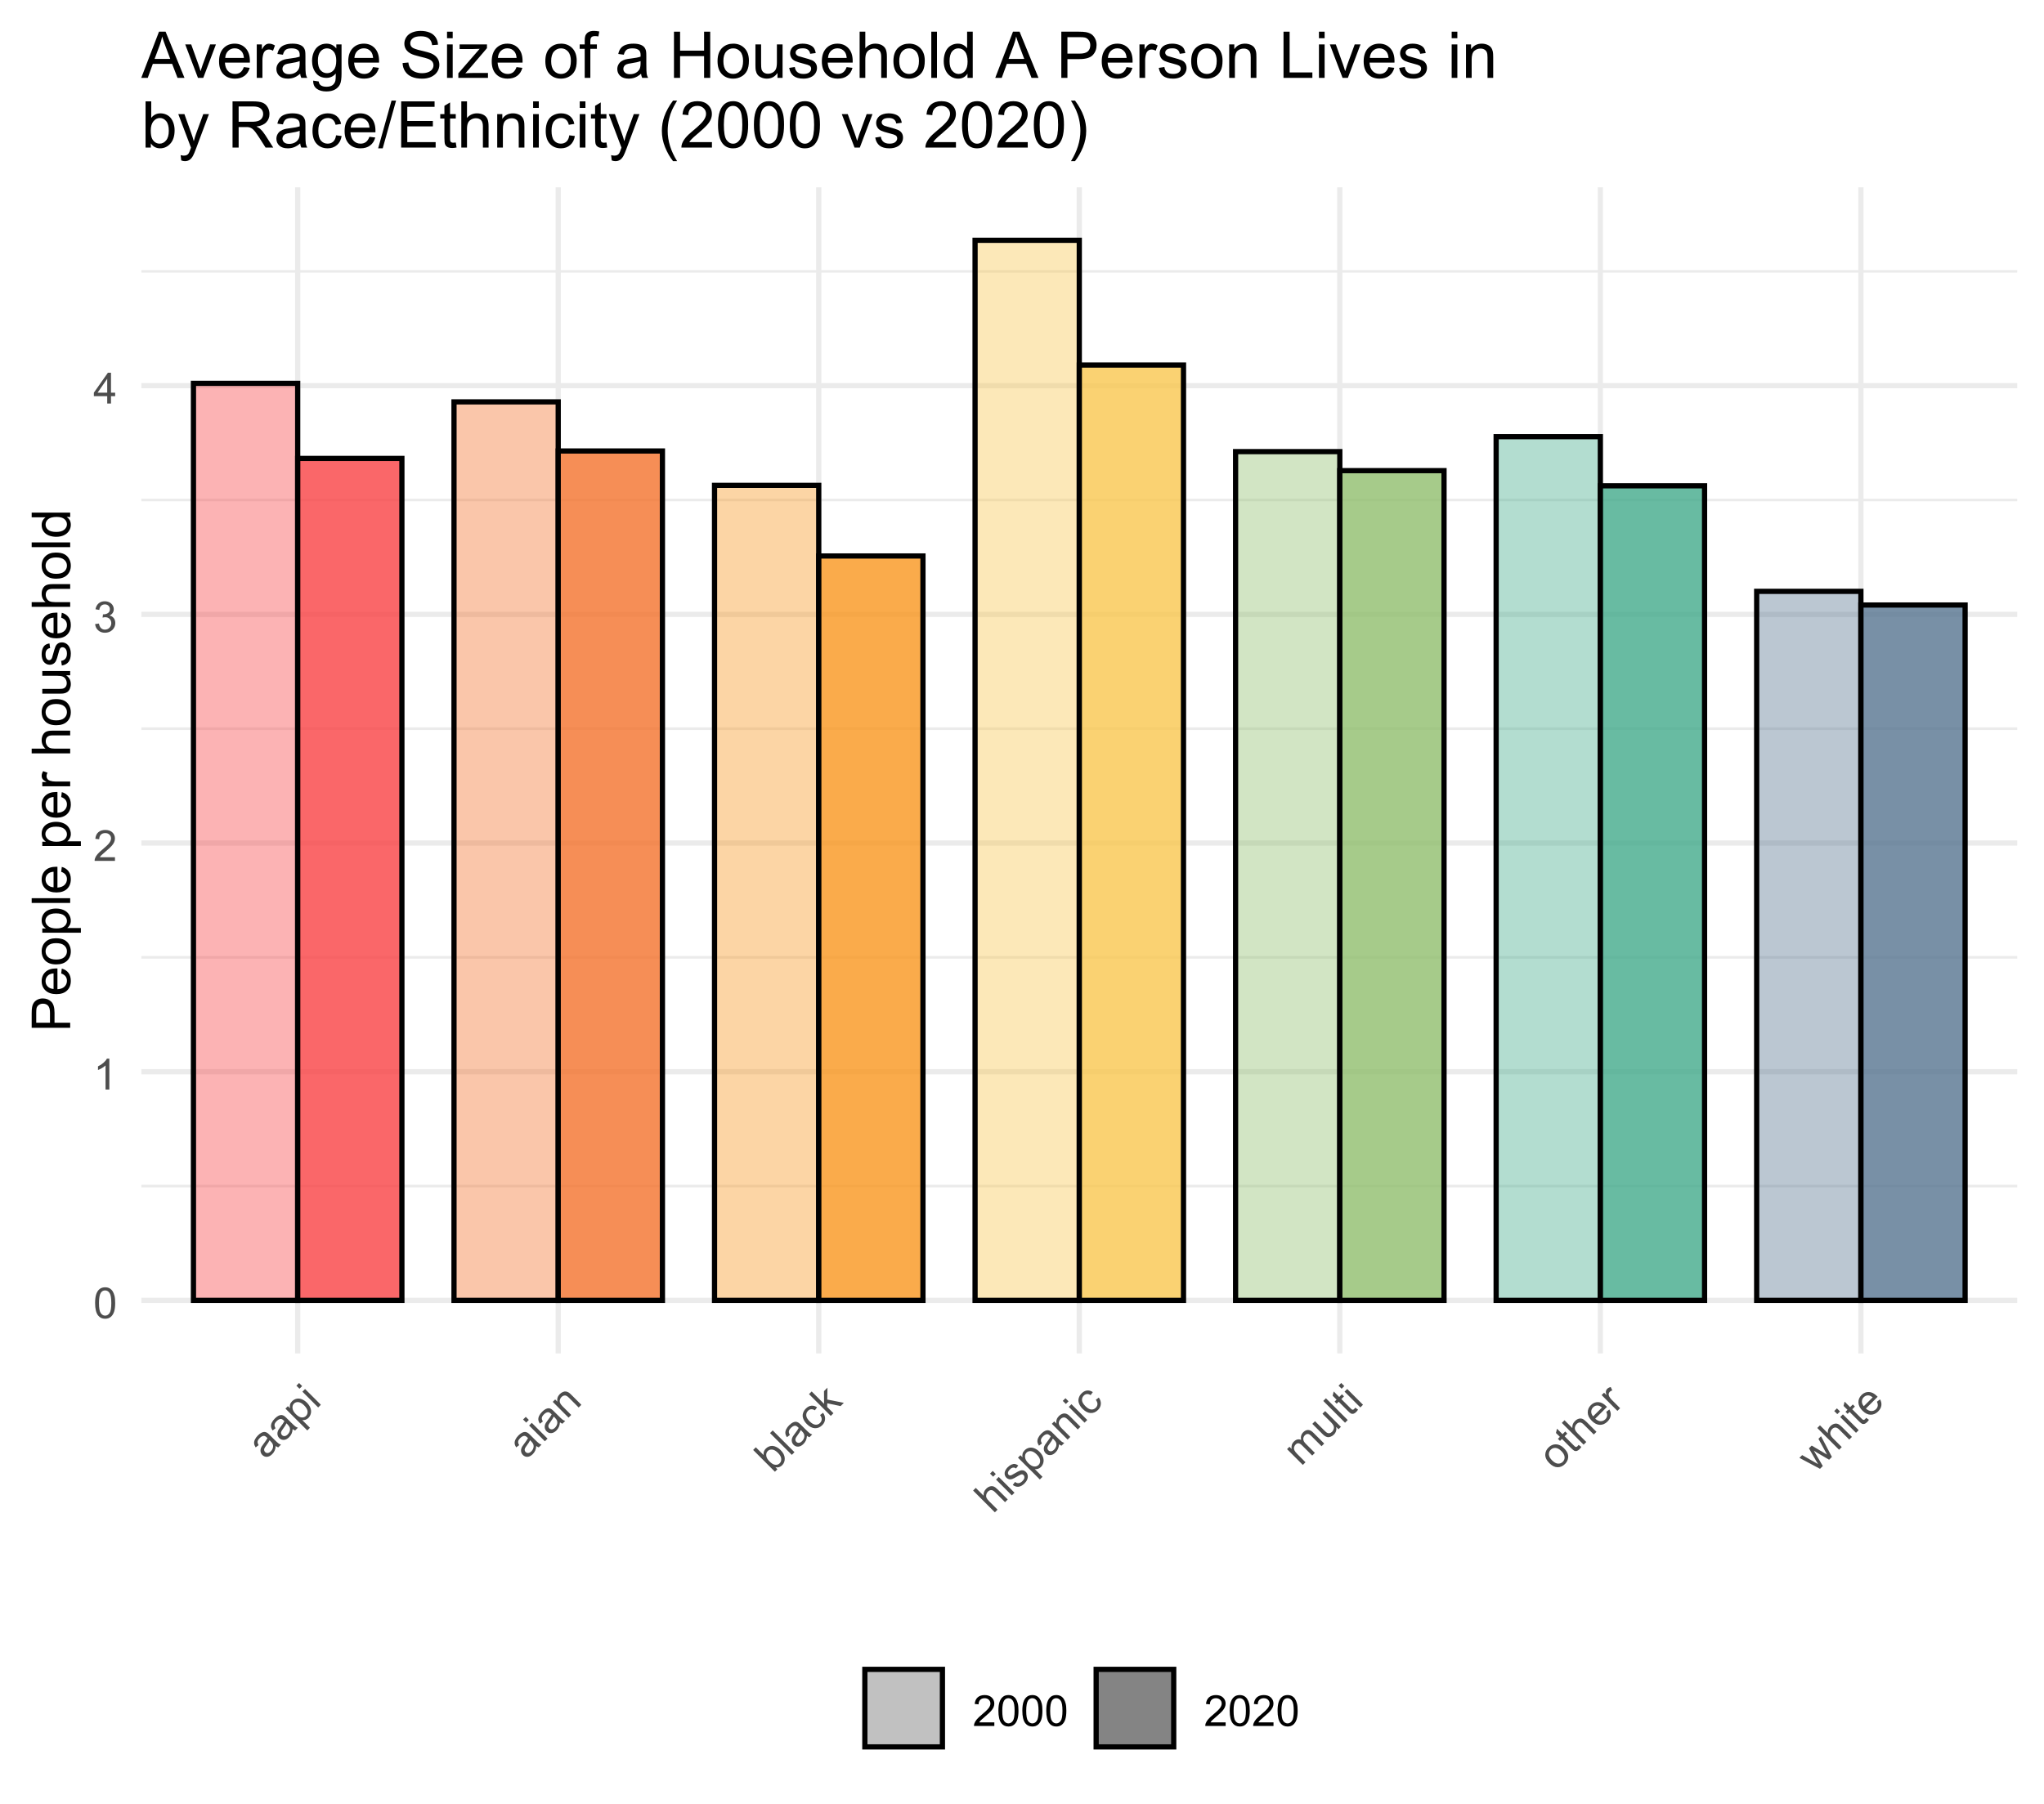 <?xml version="1.0" encoding="UTF-8"?>
<svg xmlns="http://www.w3.org/2000/svg" xmlns:xlink="http://www.w3.org/1999/xlink" width="418" height="369" viewBox="0 0 418 369">
<defs>
<g>
<g id="glyph-0-0">
<path d="M 0.367 -3.105 C 0.367 -3.852 0.441 -4.449 0.594 -4.906 C 0.75 -5.359 0.977 -5.711 1.277 -5.957 C 1.582 -6.203 1.961 -6.324 2.418 -6.324 C 2.758 -6.324 3.055 -6.258 3.309 -6.121 C 3.562 -5.984 3.773 -5.789 3.941 -5.531 C 4.105 -5.277 4.238 -4.965 4.332 -4.594 C 4.426 -4.227 4.473 -3.73 4.473 -3.105 C 4.473 -2.367 4.398 -1.77 4.246 -1.316 C 4.094 -0.863 3.867 -0.512 3.562 -0.266 C 3.262 -0.016 2.879 0.109 2.418 0.109 C 1.812 0.109 1.336 -0.109 0.988 -0.547 C 0.574 -1.07 0.367 -1.922 0.367 -3.105 M 1.16 -3.105 C 1.16 -2.074 1.281 -1.383 1.523 -1.043 C 1.766 -0.699 2.062 -0.527 2.418 -0.527 C 2.773 -0.527 3.074 -0.699 3.316 -1.043 C 3.559 -1.387 3.68 -2.074 3.68 -3.105 C 3.68 -4.145 3.559 -4.832 3.316 -5.172 C 3.074 -5.516 2.773 -5.684 2.41 -5.684 C 2.055 -5.684 1.773 -5.535 1.559 -5.234 C 1.293 -4.852 1.16 -4.141 1.16 -3.105 Z M 1.16 -3.105 "/>
</g>
<g id="glyph-0-1">
<path d="M 3.277 0 L 2.504 0 L 2.504 -4.93 C 2.32 -4.75 2.074 -4.574 1.773 -4.395 C 1.469 -4.219 1.199 -4.086 0.957 -3.996 L 0.957 -4.742 C 1.391 -4.945 1.77 -5.195 2.094 -5.484 C 2.418 -5.773 2.645 -6.055 2.781 -6.324 L 3.277 -6.324 Z M 3.277 0 "/>
</g>
<g id="glyph-0-2">
<path d="M 4.43 -0.742 L 4.43 0 L 0.266 0 C 0.262 -0.188 0.289 -0.367 0.355 -0.539 C 0.461 -0.82 0.633 -1.102 0.867 -1.375 C 1.098 -1.648 1.438 -1.969 1.879 -2.328 C 2.562 -2.891 3.023 -3.336 3.266 -3.664 C 3.508 -3.992 3.625 -4.301 3.625 -4.594 C 3.625 -4.898 3.516 -5.16 3.297 -5.367 C 3.078 -5.578 2.793 -5.684 2.441 -5.684 C 2.066 -5.684 1.77 -5.574 1.547 -5.352 C 1.324 -5.125 1.211 -4.816 1.207 -4.422 L 0.414 -4.504 C 0.469 -5.098 0.672 -5.547 1.027 -5.859 C 1.383 -6.168 1.859 -6.324 2.457 -6.324 C 3.062 -6.324 3.539 -6.156 3.895 -5.824 C 4.246 -5.488 4.422 -5.07 4.422 -4.578 C 4.422 -4.324 4.371 -4.078 4.266 -3.832 C 4.164 -3.59 3.992 -3.332 3.754 -3.062 C 3.516 -2.793 3.117 -2.426 2.562 -1.957 C 2.098 -1.566 1.801 -1.301 1.668 -1.164 C 1.535 -1.023 1.426 -0.883 1.34 -0.742 Z M 4.43 -0.742 "/>
</g>
<g id="glyph-0-3">
<path d="M 0.371 -1.664 L 1.145 -1.766 C 1.23 -1.328 1.383 -1.012 1.598 -0.82 C 1.809 -0.625 2.07 -0.527 2.375 -0.527 C 2.738 -0.527 3.047 -0.656 3.297 -0.906 C 3.547 -1.16 3.672 -1.473 3.676 -1.844 C 3.672 -2.199 3.559 -2.492 3.324 -2.723 C 3.094 -2.953 2.797 -3.066 2.441 -3.066 C 2.293 -3.066 2.113 -3.039 1.895 -2.98 L 1.98 -3.66 C 2.031 -3.656 2.074 -3.652 2.105 -3.652 C 2.434 -3.652 2.73 -3.738 2.996 -3.91 C 3.258 -4.082 3.391 -4.348 3.391 -4.703 C 3.391 -4.988 3.293 -5.223 3.102 -5.41 C 2.91 -5.598 2.664 -5.688 2.359 -5.688 C 2.059 -5.688 1.809 -5.594 1.605 -5.406 C 1.406 -5.215 1.277 -4.934 1.219 -4.555 L 0.445 -4.691 C 0.543 -5.211 0.758 -5.613 1.09 -5.898 C 1.426 -6.184 1.844 -6.324 2.344 -6.324 C 2.688 -6.324 3.004 -6.25 3.293 -6.105 C 3.582 -5.957 3.801 -5.754 3.957 -5.5 C 4.109 -5.246 4.184 -4.973 4.184 -4.688 C 4.184 -4.414 4.113 -4.168 3.965 -3.945 C 3.82 -3.723 3.605 -3.543 3.316 -3.41 C 3.691 -3.324 3.98 -3.148 4.184 -2.875 C 4.391 -2.605 4.496 -2.266 4.496 -1.859 C 4.496 -1.312 4.293 -0.844 3.895 -0.461 C 3.492 -0.078 2.984 0.113 2.371 0.113 C 1.82 0.113 1.359 -0.055 0.996 -0.383 C 0.629 -0.711 0.422 -1.141 0.371 -1.664 Z M 0.371 -1.664 "/>
</g>
<g id="glyph-0-4">
<path d="M 2.844 0 L 2.844 -1.508 L 0.113 -1.508 L 0.113 -2.219 L 2.988 -6.301 L 3.617 -6.301 L 3.617 -2.219 L 4.469 -2.219 L 4.469 -1.508 L 3.617 -1.508 L 3.617 0 L 2.844 0 M 2.844 -2.219 L 2.844 -5.059 L 0.871 -2.219 Z M 2.844 -2.219 "/>
</g>
<g id="glyph-1-0">
<path d="M 2.117 -2.914 C 2.086 -2.539 2.016 -2.223 1.898 -1.965 C 1.781 -1.707 1.617 -1.469 1.402 -1.254 C 1.047 -0.898 0.688 -0.715 0.324 -0.699 C -0.039 -0.68 -0.355 -0.805 -0.625 -1.074 C -0.785 -1.234 -0.891 -1.414 -0.949 -1.617 C -1.008 -1.82 -1.02 -2.02 -0.984 -2.215 C -0.945 -2.41 -0.875 -2.602 -0.77 -2.785 C -0.691 -2.922 -0.555 -3.109 -0.363 -3.355 C 0.023 -3.848 0.285 -4.238 0.422 -4.52 C 0.348 -4.594 0.305 -4.645 0.281 -4.664 C 0.059 -4.887 -0.148 -4.992 -0.344 -4.98 C -0.605 -4.965 -0.875 -4.816 -1.152 -4.543 C -1.41 -4.285 -1.555 -4.051 -1.586 -3.836 C -1.617 -3.625 -1.551 -3.375 -1.379 -3.086 L -1.988 -2.625 C -2.168 -2.902 -2.273 -3.168 -2.301 -3.418 C -2.332 -3.672 -2.277 -3.941 -2.145 -4.227 C -2.008 -4.516 -1.805 -4.797 -1.523 -5.074 C -1.25 -5.348 -0.992 -5.539 -0.758 -5.648 C -0.52 -5.754 -0.312 -5.801 -0.133 -5.785 C 0.047 -5.766 0.227 -5.699 0.41 -5.582 C 0.523 -5.508 0.699 -5.348 0.941 -5.105 L 1.672 -4.375 C 2.18 -3.867 2.512 -3.559 2.672 -3.445 C 2.828 -3.336 3.004 -3.25 3.195 -3.195 L 2.625 -2.625 C 2.453 -2.684 2.285 -2.777 2.117 -2.914 M 0.852 -4.09 C 0.734 -3.809 0.504 -3.445 0.164 -2.988 C -0.027 -2.734 -0.152 -2.535 -0.203 -2.402 C -0.258 -2.27 -0.27 -2.137 -0.242 -2.012 C -0.215 -1.883 -0.152 -1.77 -0.059 -1.676 C 0.09 -1.527 0.266 -1.461 0.473 -1.477 C 0.68 -1.488 0.891 -1.602 1.102 -1.812 C 1.312 -2.023 1.453 -2.258 1.527 -2.516 C 1.598 -2.77 1.594 -3.016 1.512 -3.254 C 1.445 -3.438 1.293 -3.648 1.051 -3.891 Z M 0.852 -4.09 "/>
</g>
<g id="glyph-1-1">
<path d="M 1.648 0.828 L -2.816 -3.637 L -2.316 -4.137 L -1.898 -3.715 C -1.945 -3.996 -1.938 -4.254 -1.871 -4.484 C -1.805 -4.715 -1.668 -4.934 -1.457 -5.145 C -1.18 -5.418 -0.867 -5.59 -0.512 -5.66 C -0.16 -5.73 0.199 -5.688 0.562 -5.539 C 0.93 -5.387 1.266 -5.156 1.574 -4.848 C 1.902 -4.52 2.141 -4.164 2.289 -3.781 C 2.434 -3.398 2.465 -3.023 2.379 -2.656 C 2.293 -2.289 2.125 -1.98 1.879 -1.73 C 1.695 -1.551 1.492 -1.426 1.273 -1.355 C 1.051 -1.289 0.832 -1.266 0.621 -1.293 L 2.195 0.281 L 1.648 0.828 M -0.691 -2.5 C -0.273 -2.086 0.117 -1.863 0.484 -1.832 C 0.852 -1.801 1.152 -1.906 1.391 -2.145 C 1.633 -2.387 1.738 -2.699 1.707 -3.078 C 1.676 -3.457 1.441 -3.863 1.012 -4.293 C 0.602 -4.703 0.207 -4.926 -0.164 -4.965 C -0.539 -5 -0.844 -4.898 -1.078 -4.664 C -1.312 -4.43 -1.41 -4.117 -1.371 -3.719 C -1.332 -3.32 -1.105 -2.914 -0.691 -2.5 Z M -0.691 -2.5 "/>
</g>
<g id="glyph-1-2">
<path d="M -3.41 -4.238 L -4.039 -4.867 L -3.492 -5.414 L -2.863 -4.785 L -3.41 -4.238 M 0.414 -0.414 L -2.812 -3.641 L -2.266 -4.188 L 0.961 -0.961 Z M 0.414 -0.414 "/>
</g>
<g id="glyph-1-3">
<path d="M 0.41 -0.41 L -2.816 -3.637 L -2.324 -4.129 L -1.867 -3.672 C -1.984 -4.262 -1.816 -4.781 -1.371 -5.23 C -1.176 -5.422 -0.961 -5.566 -0.73 -5.66 C -0.496 -5.754 -0.281 -5.785 -0.09 -5.75 C 0.105 -5.719 0.297 -5.641 0.484 -5.52 C 0.609 -5.438 0.797 -5.27 1.047 -5.016 L 3.031 -3.031 L 2.484 -2.484 L 0.523 -4.449 C 0.301 -4.672 0.113 -4.816 -0.043 -4.883 C -0.195 -4.953 -0.359 -4.965 -0.531 -4.922 C -0.707 -4.879 -0.867 -4.785 -1.012 -4.641 C -1.246 -4.406 -1.371 -4.133 -1.395 -3.816 C -1.414 -3.496 -1.219 -3.133 -0.805 -2.719 L 0.957 -0.957 Z M 0.41 -0.41 "/>
</g>
<g id="glyph-1-4">
<path d="M 0.914 -0.914 L 0.406 -0.406 L -4.047 -4.863 L -3.5 -5.41 L -1.91 -3.82 C -1.969 -4.34 -1.82 -4.781 -1.461 -5.137 C -1.262 -5.336 -1.035 -5.484 -0.777 -5.582 C -0.52 -5.68 -0.262 -5.711 -0.004 -5.684 C 0.258 -5.652 0.52 -5.566 0.789 -5.426 C 1.059 -5.285 1.309 -5.102 1.543 -4.867 C 2.098 -4.316 2.387 -3.75 2.414 -3.176 C 2.445 -2.602 2.266 -2.121 1.883 -1.738 C 1.504 -1.355 1.047 -1.219 0.512 -1.32 L 0.914 -0.914 M -0.73 -2.547 C -0.344 -2.16 -0.012 -1.934 0.266 -1.867 C 0.723 -1.758 1.094 -1.848 1.387 -2.141 C 1.629 -2.383 1.73 -2.691 1.695 -3.074 C 1.664 -3.457 1.441 -3.852 1.031 -4.262 C 0.609 -4.684 0.215 -4.91 -0.152 -4.945 C -0.52 -4.977 -0.824 -4.875 -1.059 -4.641 C -1.301 -4.402 -1.402 -4.09 -1.367 -3.707 C -1.336 -3.328 -1.121 -2.938 -0.73 -2.547 Z M -0.73 -2.547 "/>
</g>
<g id="glyph-1-5">
<path d="M 0.398 -0.398 L -4.055 -4.852 L -3.508 -5.398 L 0.945 -0.945 Z M 0.398 -0.398 "/>
</g>
<g id="glyph-1-6">
<path d="M 1.332 -3.699 L 1.941 -4.164 C 2.254 -3.734 2.395 -3.297 2.359 -2.844 C 2.328 -2.391 2.137 -1.988 1.785 -1.637 C 1.344 -1.195 0.844 -0.984 0.285 -1.004 C -0.27 -1.027 -0.82 -1.305 -1.359 -1.844 C -1.707 -2.191 -1.953 -2.555 -2.098 -2.934 C -2.246 -3.309 -2.266 -3.68 -2.16 -4.047 C -2.055 -4.414 -1.863 -4.734 -1.586 -5.012 C -1.234 -5.363 -0.859 -5.562 -0.461 -5.605 C -0.059 -5.652 0.336 -5.543 0.723 -5.281 L 0.273 -4.668 C 0.008 -4.832 -0.246 -4.906 -0.484 -4.887 C -0.723 -4.867 -0.934 -4.766 -1.113 -4.586 C -1.391 -4.309 -1.516 -3.988 -1.492 -3.617 C -1.465 -3.246 -1.238 -2.848 -0.812 -2.422 C -0.379 -1.988 0.02 -1.758 0.383 -1.727 C 0.746 -1.695 1.059 -1.812 1.328 -2.082 C 1.543 -2.297 1.656 -2.543 1.668 -2.816 C 1.68 -3.094 1.57 -3.387 1.332 -3.699 Z M 1.332 -3.699 "/>
</g>
<g id="glyph-1-7">
<path d="M 0.414 -0.414 L -4.039 -4.867 L -3.492 -5.414 L -0.953 -2.875 L -0.973 -5.48 L -0.266 -6.188 L -0.301 -3.758 L 3.086 -3.086 L 2.414 -2.414 L -0.305 -2.996 L -0.32 -2.238 L 0.961 -0.961 Z M 0.414 -0.414 "/>
</g>
<g id="glyph-1-8">
<path d="M 0.41 -0.41 L -4.043 -4.863 L -3.496 -5.41 L -1.898 -3.812 C -1.941 -4.363 -1.766 -4.836 -1.375 -5.223 C -1.137 -5.461 -0.883 -5.621 -0.613 -5.703 C -0.344 -5.785 -0.086 -5.781 0.156 -5.691 C 0.398 -5.602 0.676 -5.398 0.992 -5.082 L 3.039 -3.039 L 2.492 -2.492 L 0.445 -4.535 C 0.172 -4.809 -0.086 -4.949 -0.328 -4.957 C -0.57 -4.961 -0.801 -4.855 -1.02 -4.641 C -1.18 -4.477 -1.289 -4.281 -1.348 -4.055 C -1.406 -3.828 -1.395 -3.613 -1.312 -3.41 C -1.23 -3.203 -1.062 -2.977 -0.809 -2.723 L 0.957 -0.957 Z M 0.41 -0.41 "/>
</g>
<g id="glyph-1-9">
<path d="M -0.773 -1.156 L -0.316 -1.781 C -0.07 -1.594 0.184 -1.512 0.438 -1.535 C 0.691 -1.559 0.941 -1.695 1.191 -1.945 C 1.441 -2.195 1.578 -2.434 1.598 -2.656 C 1.617 -2.883 1.559 -3.062 1.418 -3.199 C 1.297 -3.324 1.145 -3.367 0.965 -3.328 C 0.844 -3.305 0.594 -3.18 0.223 -2.957 C -0.281 -2.656 -0.645 -2.465 -0.875 -2.387 C -1.105 -2.305 -1.324 -2.289 -1.535 -2.34 C -1.746 -2.391 -1.93 -2.496 -2.086 -2.652 C -2.23 -2.797 -2.332 -2.961 -2.387 -3.152 C -2.445 -3.34 -2.457 -3.531 -2.426 -3.727 C -2.402 -3.871 -2.34 -4.043 -2.234 -4.23 C -2.133 -4.422 -1.996 -4.602 -1.828 -4.77 C -1.574 -5.023 -1.316 -5.211 -1.055 -5.328 C -0.789 -5.445 -0.547 -5.488 -0.332 -5.457 C -0.117 -5.422 0.113 -5.316 0.355 -5.145 L -0.105 -4.535 C -0.297 -4.68 -0.496 -4.738 -0.707 -4.715 C -0.918 -4.691 -1.129 -4.574 -1.34 -4.359 C -1.59 -4.109 -1.73 -3.887 -1.754 -3.699 C -1.777 -3.508 -1.734 -3.355 -1.621 -3.246 C -1.551 -3.176 -1.465 -3.133 -1.363 -3.121 C -1.262 -3.105 -1.141 -3.129 -1.008 -3.184 C -0.934 -3.219 -0.727 -3.332 -0.387 -3.527 C 0.105 -3.812 0.457 -3.996 0.676 -4.082 C 0.895 -4.172 1.113 -4.195 1.324 -4.156 C 1.539 -4.117 1.738 -4.004 1.922 -3.82 C 2.105 -3.637 2.223 -3.41 2.277 -3.145 C 2.332 -2.879 2.305 -2.598 2.191 -2.312 C 2.078 -2.023 1.898 -1.75 1.645 -1.496 C 1.223 -1.078 0.816 -0.848 0.426 -0.801 C 0.031 -0.754 -0.367 -0.871 -0.773 -1.156 Z M -0.773 -1.156 "/>
</g>
<g id="glyph-1-10">
<path d="M 0.41 -0.41 L -2.816 -3.637 L -2.328 -4.125 L -1.875 -3.672 C -1.93 -3.934 -1.922 -4.195 -1.852 -4.457 C -1.781 -4.723 -1.637 -4.961 -1.422 -5.176 C -1.184 -5.418 -0.938 -5.562 -0.684 -5.617 C -0.434 -5.672 -0.188 -5.641 0.055 -5.523 C -0.066 -6.156 0.078 -6.676 0.484 -7.086 C 0.805 -7.406 1.141 -7.562 1.492 -7.559 C 1.84 -7.555 2.199 -7.367 2.566 -6.996 L 4.781 -4.781 L 4.238 -4.238 L 2.207 -6.27 C 1.988 -6.488 1.812 -6.629 1.68 -6.691 C 1.547 -6.75 1.406 -6.766 1.254 -6.73 C 1.102 -6.695 0.965 -6.617 0.84 -6.488 C 0.613 -6.262 0.5 -6 0.5 -5.699 C 0.5 -5.398 0.668 -5.082 1 -4.75 L 2.875 -2.875 L 2.328 -2.328 L 0.23 -4.426 C -0.012 -4.668 -0.238 -4.805 -0.449 -4.836 C -0.66 -4.871 -0.867 -4.785 -1.07 -4.582 C -1.223 -4.43 -1.324 -4.246 -1.375 -4.035 C -1.426 -3.82 -1.402 -3.609 -1.305 -3.395 C -1.207 -3.18 -1.012 -2.926 -0.719 -2.633 L 0.957 -0.957 Z M 0.41 -0.41 "/>
</g>
<g id="glyph-1-11">
<path d="M 2.523 -2.523 L 2.051 -3 C 2.164 -2.383 2.004 -1.859 1.574 -1.43 C 1.383 -1.238 1.168 -1.098 0.93 -1.004 C 0.691 -0.91 0.48 -0.883 0.289 -0.91 C 0.098 -0.941 -0.094 -1.02 -0.285 -1.148 C -0.414 -1.234 -0.598 -1.391 -0.828 -1.625 L -2.828 -3.625 L -2.281 -4.172 L -0.492 -2.383 C -0.207 -2.098 -0.004 -1.914 0.117 -1.84 C 0.297 -1.73 0.484 -1.688 0.676 -1.719 C 0.871 -1.746 1.047 -1.844 1.211 -2.008 C 1.375 -2.172 1.488 -2.367 1.547 -2.598 C 1.609 -2.824 1.594 -3.039 1.512 -3.246 C 1.426 -3.449 1.246 -3.691 0.969 -3.965 L -0.758 -5.695 L -0.211 -6.242 L 3.016 -3.016 Z M 2.523 -2.523 "/>
</g>
<g id="glyph-1-12">
<path d="M 1.113 -2.094 L 1.676 -1.688 C 1.555 -1.504 1.434 -1.348 1.312 -1.227 C 1.113 -1.027 0.93 -0.906 0.758 -0.859 C 0.586 -0.812 0.426 -0.82 0.277 -0.875 C 0.133 -0.934 -0.105 -1.129 -0.434 -1.457 L -2.289 -3.312 L -2.691 -2.91 L -3.117 -3.336 L -2.715 -3.738 L -3.516 -4.535 L -3.301 -5.41 L -2.172 -4.281 L -1.621 -4.832 L -1.195 -4.406 L -1.746 -3.855 L 0.141 -1.969 C 0.297 -1.812 0.406 -1.723 0.469 -1.695 C 0.535 -1.672 0.602 -1.668 0.672 -1.684 C 0.738 -1.703 0.816 -1.75 0.895 -1.832 C 0.957 -1.895 1.031 -1.98 1.113 -2.094 Z M 1.113 -2.094 "/>
</g>
<g id="glyph-1-13">
<path d="M -1.406 -1.82 C -2.004 -2.418 -2.281 -3.027 -2.234 -3.645 C -2.199 -4.164 -1.98 -4.621 -1.578 -5.02 C -1.137 -5.465 -0.629 -5.68 -0.055 -5.672 C 0.516 -5.66 1.059 -5.402 1.57 -4.891 C 1.984 -4.473 2.25 -4.086 2.363 -3.723 C 2.477 -3.359 2.48 -2.992 2.375 -2.625 C 2.27 -2.254 2.074 -1.93 1.793 -1.648 C 1.34 -1.195 0.832 -0.977 0.262 -0.984 C -0.305 -0.996 -0.863 -1.273 -1.406 -1.82 M -0.844 -2.383 C -0.43 -1.969 -0.031 -1.75 0.355 -1.723 C 0.738 -1.699 1.07 -1.824 1.344 -2.098 C 1.613 -2.367 1.738 -2.695 1.711 -3.082 C 1.684 -3.473 1.461 -3.875 1.035 -4.301 C 0.637 -4.699 0.242 -4.91 -0.145 -4.934 C -0.531 -4.957 -0.859 -4.836 -1.129 -4.566 C -1.402 -4.293 -1.523 -3.965 -1.5 -3.578 C -1.477 -3.195 -1.258 -2.797 -0.844 -2.383 Z M -0.844 -2.383 "/>
</g>
<g id="glyph-1-14">
<path d="M 1.578 -3.656 L 2.215 -4.152 C 2.457 -3.734 2.547 -3.312 2.488 -2.891 C 2.43 -2.465 2.215 -2.066 1.84 -1.691 C 1.367 -1.219 0.848 -0.992 0.281 -1.004 C -0.289 -1.02 -0.832 -1.289 -1.359 -1.812 C -1.902 -2.355 -2.184 -2.918 -2.203 -3.496 C -2.223 -4.078 -2.012 -4.59 -1.566 -5.035 C -1.133 -5.465 -0.633 -5.672 -0.066 -5.652 C 0.5 -5.633 1.051 -5.355 1.582 -4.82 C 1.617 -4.789 1.664 -4.738 1.727 -4.672 L -0.68 -2.266 C -0.305 -1.934 0.066 -1.762 0.434 -1.754 C 0.805 -1.746 1.121 -1.875 1.391 -2.145 C 1.594 -2.344 1.711 -2.57 1.746 -2.816 C 1.785 -3.062 1.727 -3.344 1.578 -3.656 M -1.102 -2.746 L 0.703 -4.547 C 0.406 -4.797 0.133 -4.93 -0.117 -4.953 C -0.5 -4.988 -0.832 -4.867 -1.109 -4.59 C -1.359 -4.34 -1.488 -4.043 -1.492 -3.707 C -1.492 -3.367 -1.363 -3.047 -1.102 -2.746 Z M -1.102 -2.746 "/>
</g>
<g id="glyph-1-15">
<path d="M 0.402 -0.402 L -2.824 -3.629 L -2.332 -4.121 L -1.84 -3.633 C -1.945 -3.988 -1.98 -4.254 -1.945 -4.434 C -1.914 -4.613 -1.832 -4.766 -1.703 -4.895 C -1.52 -5.078 -1.273 -5.207 -0.965 -5.281 L -0.648 -4.586 C -0.859 -4.531 -1.031 -4.438 -1.168 -4.301 C -1.285 -4.184 -1.359 -4.039 -1.383 -3.871 C -1.402 -3.707 -1.371 -3.539 -1.285 -3.371 C -1.152 -3.113 -0.969 -2.871 -0.738 -2.641 L 0.949 -0.949 Z M 0.402 -0.402 "/>
</g>
<g id="glyph-1-16">
<path d="M 1.004 -1.004 L -3.207 -3.246 L -2.645 -3.809 L -0.266 -2.461 L 0.617 -1.961 C 0.59 -2.004 0.426 -2.281 0.117 -2.793 L -1.258 -5.195 L -0.695 -5.758 L 1.66 -4.371 L 2.438 -3.914 L 2 -4.723 L 0.688 -7.141 L 1.219 -7.672 L 3.438 -3.438 L 2.867 -2.867 L 0.422 -4.289 L -0.254 -4.711 L 1.578 -1.578 Z M 1.004 -1.004 "/>
</g>
<g id="glyph-2-0">
<path d="M 0 -0.848 L -7.875 -0.848 L -7.875 -3.82 C -7.875 -4.34 -7.848 -4.742 -7.797 -5.016 C -7.734 -5.402 -7.613 -5.727 -7.43 -5.988 C -7.25 -6.25 -6.996 -6.461 -6.672 -6.621 C -6.344 -6.777 -5.988 -6.859 -5.598 -6.859 C -4.926 -6.859 -4.359 -6.645 -3.898 -6.219 C -3.434 -5.793 -3.199 -5.023 -3.199 -3.91 L -3.203 -1.891 L 0 -1.891 L 0 -0.848 M -4.129 -1.891 L -4.129 -3.926 C -4.129 -4.598 -4.254 -5.078 -4.508 -5.359 C -4.758 -5.645 -5.109 -5.785 -5.562 -5.785 C -5.895 -5.785 -6.176 -5.703 -6.41 -5.535 C -6.645 -5.367 -6.801 -5.148 -6.875 -4.875 C -6.922 -4.703 -6.945 -4.379 -6.945 -3.906 L -6.945 -1.891 Z M -4.129 -1.891 "/>
</g>
<g id="glyph-2-1">
<path d="M -1.836 -4.629 L -1.715 -5.629 C -1.129 -5.473 -0.676 -5.18 -0.355 -4.754 C -0.031 -4.328 0.129 -3.781 0.129 -3.121 C 0.129 -2.285 -0.129 -1.625 -0.641 -1.137 C -1.156 -0.648 -1.875 -0.402 -2.805 -0.402 C -3.762 -0.402 -4.508 -0.648 -5.039 -1.145 C -5.566 -1.637 -5.832 -2.277 -5.832 -3.066 C -5.832 -3.828 -5.574 -4.453 -5.055 -4.938 C -4.535 -5.418 -3.805 -5.66 -2.863 -5.66 C -2.805 -5.66 -2.719 -5.66 -2.605 -5.656 L -2.605 -1.402 C -1.977 -1.438 -1.5 -1.613 -1.164 -1.934 C -0.832 -2.254 -0.664 -2.648 -0.664 -3.125 C -0.664 -3.48 -0.758 -3.781 -0.945 -4.035 C -1.133 -4.285 -1.43 -4.484 -1.836 -4.629 M -3.398 -1.457 L -3.398 -4.641 C -3.879 -4.598 -4.238 -4.477 -4.48 -4.273 C -4.852 -3.969 -5.039 -3.566 -5.039 -3.078 C -5.039 -2.633 -4.891 -2.262 -4.594 -1.957 C -4.297 -1.656 -3.898 -1.488 -3.398 -1.457 Z M -3.398 -1.457 "/>
</g>
<g id="glyph-2-2">
<path d="M -2.852 -0.367 C -3.91 -0.367 -4.691 -0.66 -5.199 -1.246 C -5.621 -1.738 -5.832 -2.336 -5.832 -3.039 C -5.832 -3.824 -5.574 -4.465 -5.062 -4.961 C -4.547 -5.461 -3.84 -5.711 -2.934 -5.711 C -2.199 -5.711 -1.621 -5.598 -1.199 -5.379 C -0.781 -5.16 -0.453 -4.84 -0.219 -4.418 C 0.012 -3.996 0.129 -3.539 0.129 -3.039 C 0.129 -2.242 -0.129 -1.598 -0.641 -1.105 C -1.152 -0.613 -1.891 -0.367 -2.852 -0.367 M -2.852 -1.359 C -2.121 -1.359 -1.574 -1.52 -1.211 -1.836 C -0.848 -2.156 -0.664 -2.555 -0.664 -3.039 C -0.664 -3.52 -0.848 -3.918 -1.215 -4.238 C -1.578 -4.555 -2.137 -4.715 -2.883 -4.715 C -3.59 -4.715 -4.125 -4.555 -4.488 -4.234 C -4.852 -3.914 -5.031 -3.516 -5.031 -3.039 C -5.031 -2.559 -4.852 -2.156 -4.492 -1.836 C -4.129 -1.52 -3.582 -1.359 -2.852 -1.359 Z M -2.852 -1.359 "/>
</g>
<g id="glyph-2-3">
<path d="M 2.188 -0.727 L -5.703 -0.727 L -5.703 -1.605 L -4.961 -1.605 C -5.254 -1.812 -5.469 -2.047 -5.617 -2.309 C -5.762 -2.57 -5.832 -2.887 -5.832 -3.262 C -5.832 -3.746 -5.707 -4.176 -5.457 -4.551 C -5.207 -4.922 -4.852 -5.203 -4.395 -5.391 C -3.941 -5.582 -3.438 -5.676 -2.895 -5.676 C -2.312 -5.676 -1.785 -5.574 -1.32 -5.363 C -0.852 -5.152 -0.492 -4.848 -0.246 -4.449 C 0.004 -4.051 0.129 -3.633 0.129 -3.191 C 0.129 -2.867 0.062 -2.578 -0.074 -2.324 C -0.211 -2.066 -0.383 -1.855 -0.59 -1.691 L 2.188 -1.691 L 2.188 -0.727 M -2.82 -1.602 C -2.086 -1.602 -1.543 -1.75 -1.191 -2.047 C -0.84 -2.344 -0.664 -2.703 -0.664 -3.125 C -0.664 -3.555 -0.848 -3.922 -1.211 -4.23 C -1.574 -4.535 -2.137 -4.688 -2.898 -4.688 C -3.629 -4.688 -4.172 -4.539 -4.531 -4.242 C -4.895 -3.941 -5.074 -3.586 -5.074 -3.168 C -5.074 -2.758 -4.883 -2.395 -4.5 -2.074 C -4.113 -1.758 -3.555 -1.602 -2.82 -1.602 Z M -2.82 -1.602 "/>
</g>
<g id="glyph-2-4">
<path d="M 0 -0.703 L -7.875 -0.703 L -7.875 -1.672 L 0 -1.672 Z M 0 -0.703 "/>
</g>
<g id="glyph-2-5">
</g>
<g id="glyph-2-6">
<path d="M 0 -0.715 L -5.703 -0.715 L -5.703 -1.586 L -4.84 -1.586 C -5.242 -1.805 -5.512 -2.012 -5.641 -2.199 C -5.77 -2.387 -5.832 -2.594 -5.832 -2.82 C -5.832 -3.145 -5.73 -3.477 -5.523 -3.812 L -4.625 -3.48 C -4.766 -3.246 -4.832 -3.008 -4.836 -2.773 C -4.832 -2.559 -4.77 -2.371 -4.645 -2.203 C -4.516 -2.035 -4.34 -1.914 -4.113 -1.844 C -3.77 -1.734 -3.395 -1.68 -2.984 -1.68 L 0 -1.68 Z M 0 -0.715 "/>
</g>
<g id="glyph-2-7">
<path d="M 0 -0.727 L -7.875 -0.727 L -7.875 -1.691 L -5.047 -1.691 C -5.57 -2.145 -5.832 -2.711 -5.832 -3.398 C -5.832 -3.824 -5.75 -4.188 -5.582 -4.5 C -5.418 -4.812 -5.188 -5.035 -4.895 -5.168 C -4.598 -5.305 -4.172 -5.371 -3.613 -5.371 L 0 -5.371 L 0 -4.406 L -3.613 -4.406 C -4.098 -4.406 -4.449 -4.301 -4.672 -4.09 C -4.891 -3.879 -5 -3.586 -5 -3.203 C -5 -2.914 -4.926 -2.645 -4.777 -2.395 C -4.629 -2.141 -4.426 -1.961 -4.172 -1.852 C -3.918 -1.746 -3.566 -1.691 -3.121 -1.691 L 0 -1.691 Z M 0 -0.727 "/>
</g>
<g id="glyph-2-8">
<path d="M 0 -4.465 L -0.836 -4.465 C -0.191 -4.02 0.129 -3.414 0.129 -2.652 C 0.129 -2.316 0.062 -2.004 -0.062 -1.711 C -0.191 -1.418 -0.355 -1.203 -0.551 -1.062 C -0.746 -0.918 -0.984 -0.82 -1.266 -0.762 C -1.457 -0.723 -1.758 -0.703 -2.172 -0.703 L -5.703 -0.703 L -5.703 -1.672 L -2.539 -1.672 C -2.035 -1.672 -1.695 -1.691 -1.52 -1.73 C -1.266 -1.789 -1.066 -1.918 -0.922 -2.117 C -0.777 -2.312 -0.703 -2.555 -0.703 -2.848 C -0.703 -3.137 -0.777 -3.41 -0.926 -3.664 C -1.074 -3.918 -1.277 -4.098 -1.535 -4.203 C -1.789 -4.309 -2.16 -4.359 -2.648 -4.359 L -5.703 -4.359 L -5.703 -5.328 L 0 -5.328 Z M 0 -4.465 "/>
</g>
<g id="glyph-2-9">
<path d="M -1.703 -0.34 L -1.852 -1.293 C -1.469 -1.348 -1.176 -1.496 -0.973 -1.742 C -0.77 -1.988 -0.664 -2.332 -0.664 -2.773 C -0.664 -3.215 -0.758 -3.547 -0.938 -3.758 C -1.117 -3.977 -1.332 -4.082 -1.574 -4.082 C -1.793 -4.082 -1.965 -3.988 -2.09 -3.797 C -2.176 -3.664 -2.285 -3.336 -2.418 -2.809 C -2.598 -2.102 -2.75 -1.609 -2.883 -1.336 C -3.012 -1.062 -3.191 -0.852 -3.426 -0.711 C -3.656 -0.57 -3.91 -0.5 -4.188 -0.5 C -4.445 -0.5 -4.68 -0.559 -4.895 -0.676 C -5.113 -0.789 -5.293 -0.949 -5.438 -1.148 C -5.547 -1.301 -5.641 -1.504 -5.719 -1.766 C -5.793 -2.023 -5.832 -2.301 -5.832 -2.602 C -5.832 -3.047 -5.77 -3.441 -5.641 -3.777 C -5.512 -4.117 -5.336 -4.367 -5.117 -4.527 C -4.895 -4.688 -4.602 -4.801 -4.234 -4.859 L -4.102 -3.914 C -4.398 -3.871 -4.625 -3.75 -4.789 -3.543 C -4.957 -3.336 -5.039 -3.047 -5.039 -2.668 C -5.039 -2.227 -4.965 -1.91 -4.816 -1.719 C -4.672 -1.527 -4.5 -1.434 -4.301 -1.434 C -4.176 -1.434 -4.062 -1.473 -3.965 -1.551 C -3.859 -1.633 -3.773 -1.754 -3.707 -1.922 C -3.672 -2.02 -3.586 -2.305 -3.461 -2.777 C -3.277 -3.461 -3.125 -3.938 -3.012 -4.207 C -2.895 -4.48 -2.727 -4.691 -2.504 -4.844 C -2.281 -5 -2.004 -5.074 -1.676 -5.074 C -1.352 -5.074 -1.051 -4.98 -0.766 -4.793 C -0.48 -4.605 -0.262 -4.336 -0.105 -3.98 C 0.051 -3.625 0.129 -3.223 0.129 -2.777 C 0.129 -2.035 -0.023 -1.473 -0.332 -1.082 C -0.641 -0.695 -1.098 -0.445 -1.703 -0.34 Z M -1.703 -0.34 "/>
</g>
<g id="glyph-2-10">
<path d="M 0 -4.426 L -0.719 -4.426 C -0.152 -4.062 0.129 -3.531 0.129 -2.832 C 0.129 -2.375 0.004 -1.957 -0.246 -1.578 C -0.496 -1.195 -0.848 -0.898 -1.297 -0.691 C -1.746 -0.48 -2.262 -0.375 -2.848 -0.375 C -3.414 -0.375 -3.934 -0.473 -4.395 -0.66 C -4.859 -0.852 -5.215 -1.137 -5.461 -1.516 C -5.711 -1.895 -5.832 -2.32 -5.832 -2.789 C -5.832 -3.133 -5.762 -3.438 -5.617 -3.707 C -5.469 -3.977 -5.281 -4.191 -5.047 -4.359 L -7.875 -4.363 L -7.875 -5.324 L 0 -5.324 L 0 -4.426 M -2.848 -1.371 C -2.117 -1.371 -1.57 -1.523 -1.207 -1.832 C -0.848 -2.141 -0.664 -2.504 -0.664 -2.922 C -0.664 -3.344 -0.84 -3.703 -1.184 -4 C -1.531 -4.293 -2.059 -4.441 -2.766 -4.441 C -3.547 -4.441 -4.121 -4.293 -4.484 -3.992 C -4.852 -3.691 -5.031 -3.32 -5.031 -2.879 C -5.031 -2.449 -4.855 -2.09 -4.508 -1.801 C -4.156 -1.516 -3.602 -1.371 -2.848 -1.371 Z M -2.848 -1.371 "/>
</g>
<g id="glyph-3-0">
<path d="M -0.02 0 L 3.609 -9.449 L 4.957 -9.449 L 8.824 0 L 7.398 0 L 6.297 -2.863 L 2.348 -2.863 L 1.309 0 L -0.02 0 M 2.707 -3.879 L 5.91 -3.879 L 4.926 -6.496 C 4.625 -7.293 4.398 -7.945 4.254 -8.457 C 4.133 -7.852 3.965 -7.25 3.746 -6.652 Z M 2.707 -3.879 "/>
</g>
<g id="glyph-3-1">
<path d="M 2.773 0 L 0.168 -6.844 L 1.391 -6.844 L 2.863 -2.746 C 3.02 -2.305 3.168 -1.844 3.301 -1.367 C 3.402 -1.727 3.547 -2.16 3.73 -2.668 L 5.254 -6.844 L 6.445 -6.844 L 3.855 0 Z M 2.773 0 "/>
</g>
<g id="glyph-3-2">
<path d="M 5.555 -2.203 L 6.754 -2.055 C 6.566 -1.355 6.215 -0.812 5.703 -0.426 C 5.191 -0.039 4.539 0.156 3.746 0.156 C 2.742 0.156 1.949 -0.152 1.363 -0.77 C 0.777 -1.387 0.484 -2.25 0.484 -3.363 C 0.484 -4.516 0.781 -5.41 1.371 -6.047 C 1.965 -6.68 2.734 -7 3.68 -7 C 4.594 -7 5.344 -6.688 5.922 -6.066 C 6.504 -5.441 6.793 -4.566 6.793 -3.434 C 6.793 -3.367 6.793 -3.262 6.785 -3.125 L 1.684 -3.125 C 1.727 -2.375 1.938 -1.797 2.32 -1.398 C 2.703 -1 3.18 -0.801 3.75 -0.801 C 4.176 -0.801 4.539 -0.91 4.84 -1.133 C 5.141 -1.359 5.379 -1.715 5.555 -2.203 M 1.746 -4.078 L 5.57 -4.078 C 5.516 -4.656 5.371 -5.086 5.129 -5.375 C 4.762 -5.82 4.281 -6.047 3.691 -6.047 C 3.16 -6.047 2.711 -5.867 2.348 -5.512 C 1.984 -5.152 1.785 -4.676 1.746 -4.078 Z M 1.746 -4.078 "/>
</g>
<g id="glyph-3-3">
<path d="M 0.855 0 L 0.855 -6.844 L 1.902 -6.844 L 1.902 -5.809 C 2.168 -6.293 2.414 -6.613 2.641 -6.766 C 2.863 -6.922 3.113 -7 3.383 -7 C 3.773 -7 4.172 -6.875 4.578 -6.625 L 4.176 -5.551 C 3.895 -5.719 3.609 -5.801 3.324 -5.801 C 3.07 -5.801 2.844 -5.723 2.641 -5.57 C 2.441 -5.418 2.297 -5.207 2.211 -4.938 C 2.082 -4.523 2.016 -4.074 2.016 -3.582 L 2.016 0 Z M 0.855 0 "/>
</g>
<g id="glyph-3-4">
<path d="M 5.336 -0.844 C 4.906 -0.48 4.492 -0.223 4.098 -0.07 C 3.699 0.078 3.273 0.156 2.816 0.156 C 2.066 0.156 1.488 -0.027 1.082 -0.395 C 0.68 -0.766 0.477 -1.234 0.477 -1.805 C 0.477 -2.141 0.555 -2.445 0.707 -2.723 C 0.859 -3 1.059 -3.223 1.305 -3.391 C 1.551 -3.559 1.832 -3.684 2.141 -3.77 C 2.367 -3.832 2.711 -3.887 3.172 -3.945 C 4.109 -4.055 4.797 -4.188 5.238 -4.344 C 5.246 -4.504 5.246 -4.605 5.246 -4.648 C 5.246 -5.121 5.137 -5.453 4.918 -5.645 C 4.621 -5.906 4.18 -6.039 3.598 -6.039 C 3.051 -6.039 2.648 -5.945 2.387 -5.754 C 2.129 -5.562 1.938 -5.223 1.812 -4.738 L 0.676 -4.891 C 0.781 -5.379 0.949 -5.77 1.188 -6.066 C 1.422 -6.367 1.766 -6.598 2.211 -6.758 C 2.656 -6.918 3.176 -7 3.766 -7 C 4.348 -7 4.824 -6.93 5.188 -6.793 C 5.555 -6.656 5.82 -6.484 5.992 -6.273 C 6.164 -6.066 6.285 -5.805 6.355 -5.484 C 6.395 -5.289 6.414 -4.93 6.414 -4.414 L 6.414 -2.867 C 6.414 -1.789 6.438 -1.109 6.488 -0.82 C 6.535 -0.535 6.633 -0.262 6.781 0 L 5.57 0 C 5.449 -0.242 5.371 -0.523 5.336 -0.844 M 5.238 -3.434 C 4.82 -3.262 4.188 -3.117 3.344 -2.996 C 2.867 -2.93 2.531 -2.852 2.332 -2.766 C 2.137 -2.68 1.984 -2.555 1.875 -2.387 C 1.77 -2.223 1.715 -2.039 1.715 -1.836 C 1.715 -1.527 1.832 -1.27 2.066 -1.062 C 2.301 -0.855 2.641 -0.754 3.094 -0.754 C 3.539 -0.754 3.938 -0.852 4.285 -1.047 C 4.633 -1.242 4.891 -1.512 5.055 -1.852 C 5.176 -2.113 5.238 -2.5 5.238 -3.012 Z M 5.238 -3.434 "/>
</g>
<g id="glyph-3-5">
<path d="M 0.656 0.566 L 1.785 0.734 C 1.832 1.082 1.965 1.336 2.18 1.496 C 2.465 1.711 2.859 1.816 3.359 1.816 C 3.895 1.816 4.309 1.711 4.602 1.496 C 4.895 1.281 5.094 0.98 5.195 0.594 C 5.254 0.355 5.281 -0.141 5.277 -0.895 C 4.773 -0.297 4.141 0 3.383 0 C 2.441 0 1.715 -0.34 1.199 -1.02 C 0.684 -1.695 0.426 -2.512 0.426 -3.461 C 0.426 -4.113 0.543 -4.719 0.781 -5.27 C 1.016 -5.82 1.359 -6.246 1.809 -6.547 C 2.258 -6.848 2.785 -7 3.391 -7 C 4.199 -7 4.863 -6.672 5.387 -6.02 L 5.387 -6.844 L 6.457 -6.844 L 6.457 -0.93 C 6.457 0.137 6.352 0.895 6.133 1.336 C 5.914 1.781 5.57 2.133 5.102 2.391 C 4.633 2.648 4.051 2.777 3.363 2.777 C 2.547 2.777 1.887 2.594 1.387 2.227 C 0.883 1.859 0.641 1.305 0.656 0.566 M 1.617 -3.547 C 1.617 -2.648 1.797 -1.992 2.152 -1.578 C 2.508 -1.168 2.957 -0.961 3.492 -0.961 C 4.027 -0.961 4.473 -1.164 4.836 -1.574 C 5.195 -1.984 5.375 -2.629 5.375 -3.508 C 5.375 -4.344 5.191 -4.977 4.816 -5.402 C 4.445 -5.828 4 -6.039 3.473 -6.039 C 2.957 -6.039 2.52 -5.828 2.16 -5.41 C 1.797 -4.992 1.617 -4.371 1.617 -3.547 Z M 1.617 -3.547 "/>
</g>
<g id="glyph-3-6">
</g>
<g id="glyph-3-7">
<path d="M 0.594 -3.035 L 1.773 -3.141 C 1.828 -2.668 1.957 -2.277 2.164 -1.977 C 2.367 -1.672 2.684 -1.426 3.113 -1.242 C 3.543 -1.055 4.027 -0.961 4.562 -0.961 C 5.039 -0.961 5.461 -1.031 5.828 -1.172 C 6.191 -1.316 6.465 -1.508 6.641 -1.758 C 6.82 -2.004 6.91 -2.273 6.91 -2.566 C 6.91 -2.863 6.824 -3.121 6.652 -3.344 C 6.48 -3.562 6.195 -3.75 5.801 -3.898 C 5.547 -4 4.988 -4.152 4.117 -4.359 C 3.25 -4.57 2.641 -4.766 2.293 -4.949 C 1.844 -5.188 1.508 -5.48 1.285 -5.828 C 1.066 -6.18 0.953 -6.57 0.953 -7.008 C 0.953 -7.484 1.09 -7.93 1.359 -8.344 C 1.629 -8.758 2.027 -9.074 2.547 -9.289 C 3.066 -9.504 3.645 -9.609 4.281 -9.609 C 4.98 -9.609 5.598 -9.496 6.133 -9.273 C 6.668 -9.047 7.078 -8.715 7.367 -8.277 C 7.656 -7.836 7.809 -7.34 7.832 -6.785 L 6.633 -6.695 C 6.566 -7.293 6.352 -7.746 5.977 -8.051 C 5.605 -8.355 5.059 -8.508 4.332 -8.508 C 3.574 -8.508 3.023 -8.371 2.68 -8.094 C 2.332 -7.816 2.16 -7.48 2.16 -7.09 C 2.16 -6.75 2.281 -6.473 2.527 -6.25 C 2.766 -6.031 3.395 -5.809 4.41 -5.578 C 5.43 -5.348 6.125 -5.148 6.504 -4.977 C 7.055 -4.723 7.461 -4.402 7.723 -4.012 C 7.984 -3.625 8.113 -3.176 8.113 -2.668 C 8.113 -2.164 7.969 -1.691 7.684 -1.246 C 7.395 -0.801 6.98 -0.457 6.441 -0.211 C 5.902 0.039 5.297 0.16 4.621 0.16 C 3.766 0.16 3.051 0.035 2.473 -0.211 C 1.895 -0.461 1.441 -0.836 1.113 -1.336 C 0.781 -1.84 0.609 -2.402 0.594 -3.035 Z M 0.594 -3.035 "/>
</g>
<g id="glyph-3-8">
<path d="M 0.875 -8.113 L 0.875 -9.449 L 2.035 -9.449 L 2.035 -8.113 L 0.875 -8.113 M 0.875 0 L 0.875 -6.844 L 2.035 -6.844 L 2.035 0 Z M 0.875 0 "/>
</g>
<g id="glyph-3-9">
<path d="M 0.258 0 L 0.258 -0.941 L 4.613 -5.941 C 4.121 -5.918 3.684 -5.902 3.305 -5.902 L 0.516 -5.902 L 0.516 -6.844 L 6.109 -6.844 L 6.109 -6.078 L 2.402 -1.734 L 1.688 -0.941 C 2.207 -0.98 2.695 -1 3.152 -1 L 6.316 -1 L 6.316 0 Z M 0.258 0 "/>
</g>
<g id="glyph-3-10">
<path d="M 0.438 -3.422 C 0.438 -4.691 0.789 -5.629 1.496 -6.238 C 2.082 -6.746 2.801 -7 3.648 -7 C 4.59 -7 5.359 -6.691 5.957 -6.074 C 6.551 -5.457 6.852 -4.605 6.852 -3.52 C 6.852 -2.637 6.719 -1.945 6.453 -1.441 C 6.191 -0.938 5.805 -0.543 5.301 -0.266 C 4.797 0.016 4.246 0.156 3.648 0.156 C 2.691 0.156 1.914 -0.152 1.324 -0.766 C 0.734 -1.383 0.438 -2.266 0.438 -3.422 M 1.629 -3.422 C 1.629 -2.547 1.82 -1.891 2.203 -1.453 C 2.586 -1.016 3.066 -0.801 3.648 -0.801 C 4.223 -0.801 4.703 -1.02 5.086 -1.457 C 5.469 -1.895 5.66 -2.562 5.66 -3.461 C 5.66 -4.309 5.465 -4.949 5.082 -5.387 C 4.699 -5.82 4.219 -6.039 3.648 -6.039 C 3.066 -6.039 2.586 -5.82 2.203 -5.387 C 1.82 -4.953 1.629 -4.301 1.629 -3.422 Z M 1.629 -3.422 "/>
</g>
<g id="glyph-3-11">
<path d="M 1.148 0 L 1.148 -5.941 L 0.121 -5.941 L 0.121 -6.844 L 1.148 -6.844 L 1.148 -7.574 C 1.148 -8.031 1.188 -8.375 1.27 -8.598 C 1.383 -8.898 1.578 -9.145 1.859 -9.328 C 2.141 -9.516 2.535 -9.609 3.043 -9.609 C 3.367 -9.609 3.73 -9.57 4.125 -9.492 L 3.949 -8.48 C 3.711 -8.523 3.484 -8.547 3.27 -8.547 C 2.914 -8.547 2.668 -8.473 2.52 -8.32 C 2.375 -8.172 2.301 -7.891 2.301 -7.477 L 2.301 -6.844 L 3.637 -6.844 L 3.637 -5.941 L 2.301 -5.941 L 2.301 0 Z M 1.148 0 "/>
</g>
<g id="glyph-3-12">
<path d="M 1.059 0 L 1.059 -9.449 L 2.309 -9.449 L 2.309 -5.57 L 7.219 -5.57 L 7.219 -9.449 L 8.469 -9.449 L 8.469 0 L 7.219 0 L 7.219 -4.453 L 2.309 -4.453 L 2.309 0 Z M 1.059 0 "/>
</g>
<g id="glyph-3-13">
<path d="M 5.355 0 L 5.355 -1.004 C 4.824 -0.23 4.098 0.156 3.184 0.156 C 2.781 0.156 2.402 0.078 2.055 -0.078 C 1.703 -0.23 1.441 -0.426 1.273 -0.66 C 1.102 -0.895 0.984 -1.184 0.914 -1.52 C 0.867 -1.75 0.844 -2.109 0.844 -2.605 L 0.844 -6.844 L 2.004 -6.844 L 2.004 -3.047 C 2.004 -2.441 2.027 -2.035 2.074 -1.824 C 2.148 -1.52 2.305 -1.281 2.539 -1.105 C 2.777 -0.93 3.066 -0.844 3.414 -0.844 C 3.766 -0.844 4.09 -0.934 4.395 -1.113 C 4.699 -1.289 4.918 -1.531 5.043 -1.84 C 5.172 -2.148 5.234 -2.594 5.234 -3.176 L 5.234 -6.844 L 6.395 -6.844 L 6.395 0 Z M 5.355 0 "/>
</g>
<g id="glyph-3-14">
<path d="M 0.406 -2.043 L 1.555 -2.223 C 1.617 -1.766 1.797 -1.41 2.09 -1.168 C 2.387 -0.922 2.797 -0.801 3.324 -0.801 C 3.859 -0.801 4.254 -0.906 4.512 -1.125 C 4.77 -1.34 4.898 -1.598 4.898 -1.887 C 4.898 -2.152 4.785 -2.355 4.559 -2.508 C 4.398 -2.609 4.004 -2.742 3.371 -2.898 C 2.52 -3.113 1.93 -3.301 1.602 -3.457 C 1.273 -3.613 1.023 -3.832 0.855 -4.109 C 0.684 -4.387 0.598 -4.691 0.598 -5.027 C 0.598 -5.332 0.668 -5.613 0.809 -5.875 C 0.949 -6.137 1.137 -6.352 1.379 -6.523 C 1.559 -6.656 1.805 -6.77 2.117 -6.859 C 2.43 -6.953 2.762 -7 3.121 -7 C 3.656 -7 4.129 -6.922 4.535 -6.766 C 4.941 -6.613 5.238 -6.402 5.434 -6.141 C 5.625 -5.875 5.762 -5.52 5.832 -5.078 L 4.699 -4.926 C 4.648 -5.277 4.496 -5.551 4.25 -5.75 C 4.004 -5.945 3.656 -6.047 3.203 -6.047 C 2.672 -6.047 2.289 -5.957 2.062 -5.781 C 1.836 -5.605 1.723 -5.398 1.723 -5.164 C 1.723 -5.012 1.77 -4.875 1.863 -4.758 C 1.957 -4.633 2.105 -4.527 2.309 -4.445 C 2.422 -4.402 2.766 -4.305 3.332 -4.152 C 4.152 -3.93 4.727 -3.754 5.051 -3.613 C 5.375 -3.473 5.629 -3.27 5.812 -3.004 C 6 -2.738 6.09 -2.406 6.09 -2.012 C 6.09 -1.625 5.977 -1.262 5.754 -0.918 C 5.527 -0.578 5.203 -0.312 4.777 -0.125 C 4.352 0.062 3.871 0.156 3.332 0.156 C 2.441 0.156 1.766 -0.031 1.297 -0.398 C 0.832 -0.77 0.535 -1.316 0.406 -2.043 Z M 0.406 -2.043 "/>
</g>
<g id="glyph-3-15">
<path d="M 0.871 0 L 0.871 -9.449 L 2.031 -9.449 L 2.031 -6.059 C 2.57 -6.688 3.254 -7 4.078 -7 C 4.586 -7 5.027 -6.898 5.402 -6.699 C 5.773 -6.5 6.043 -6.223 6.203 -5.871 C 6.363 -5.52 6.445 -5.008 6.445 -4.336 L 6.445 0 L 5.285 0 L 5.285 -4.336 C 5.285 -4.918 5.16 -5.34 4.906 -5.605 C 4.656 -5.867 4.301 -6 3.84 -6 C 3.496 -6 3.176 -5.91 2.871 -5.734 C 2.57 -5.555 2.352 -5.312 2.223 -5.008 C 2.094 -4.703 2.031 -4.281 2.031 -3.746 L 2.031 0 Z M 0.871 0 "/>
</g>
<g id="glyph-3-16">
<path d="M 0.844 0 L 0.844 -9.449 L 2.004 -9.449 L 2.004 0 Z M 0.844 0 "/>
</g>
<g id="glyph-3-17">
<path d="M 5.312 0 L 5.312 -0.863 C 4.875 -0.184 4.238 0.156 3.398 0.156 C 2.852 0.156 2.348 0.004 1.891 -0.297 C 1.434 -0.598 1.078 -1.016 0.828 -1.555 C 0.578 -2.098 0.453 -2.715 0.453 -3.414 C 0.453 -4.098 0.566 -4.719 0.793 -5.277 C 1.02 -5.832 1.363 -6.258 1.816 -6.555 C 2.273 -6.852 2.781 -7 3.344 -7 C 3.758 -7 4.125 -6.914 4.445 -6.738 C 4.77 -6.566 5.031 -6.336 5.234 -6.059 L 5.234 -9.449 L 6.387 -9.449 L 6.387 0 L 5.312 0 M 1.645 -3.414 C 1.645 -2.539 1.828 -1.883 2.199 -1.449 C 2.566 -1.016 3.004 -0.801 3.508 -0.801 C 4.012 -0.801 4.445 -1.008 4.797 -1.422 C 5.152 -1.836 5.332 -2.469 5.332 -3.32 C 5.332 -4.258 5.148 -4.945 4.789 -5.383 C 4.43 -5.82 3.984 -6.039 3.453 -6.039 C 2.938 -6.039 2.508 -5.828 2.164 -5.406 C 1.816 -4.988 1.645 -4.324 1.645 -3.414 Z M 1.645 -3.414 "/>
</g>
<g id="glyph-3-18">
<path d="M 1.02 0 L 1.02 -9.449 L 4.582 -9.449 C 5.211 -9.449 5.688 -9.418 6.02 -9.359 C 6.484 -9.281 6.871 -9.133 7.188 -8.918 C 7.5 -8.699 7.754 -8.395 7.945 -8.004 C 8.137 -7.613 8.23 -7.184 8.23 -6.715 C 8.23 -5.914 7.977 -5.234 7.465 -4.676 C 6.953 -4.121 6.027 -3.84 4.691 -3.84 L 2.27 -3.84 L 2.27 0 L 1.02 0 M 2.27 -4.957 L 4.711 -4.957 C 5.52 -4.957 6.094 -5.105 6.434 -5.406 C 6.773 -5.707 6.941 -6.133 6.941 -6.676 C 6.941 -7.074 6.84 -7.41 6.641 -7.691 C 6.441 -7.973 6.18 -8.16 5.852 -8.25 C 5.641 -8.305 5.254 -8.332 4.688 -8.332 L 2.27 -8.332 Z M 2.27 -4.957 "/>
</g>
<g id="glyph-3-19">
<path d="M 0.871 0 L 0.871 -6.844 L 1.914 -6.844 L 1.914 -5.871 C 2.418 -6.625 3.145 -7 4.094 -7 C 4.504 -7 4.883 -6.926 5.23 -6.777 C 5.578 -6.629 5.836 -6.434 6.008 -6.195 C 6.18 -5.953 6.301 -5.668 6.367 -5.336 C 6.41 -5.121 6.434 -4.746 6.434 -4.207 L 6.434 0 L 5.273 0 L 5.273 -4.164 C 5.273 -4.637 5.227 -4.988 5.137 -5.223 C 5.047 -5.457 4.887 -5.645 4.656 -5.785 C 4.426 -5.926 4.156 -5.992 3.848 -5.992 C 3.355 -5.992 2.926 -5.836 2.57 -5.523 C 2.211 -5.211 2.031 -4.613 2.031 -3.738 L 2.031 0 Z M 0.871 0 "/>
</g>
<g id="glyph-3-20">
<path d="M 0.969 0 L 0.969 -9.449 L 2.219 -9.449 L 2.219 -1.113 L 6.871 -1.113 L 6.871 0 Z M 0.969 0 "/>
</g>
<g id="glyph-3-21">
<path d="M 1.941 0 L 0.863 0 L 0.863 -9.449 L 2.023 -9.449 L 2.023 -6.078 C 2.516 -6.691 3.141 -7 3.898 -7 C 4.32 -7 4.719 -6.914 5.094 -6.746 C 5.473 -6.574 5.781 -6.336 6.023 -6.031 C 6.266 -5.723 6.457 -5.352 6.594 -4.918 C 6.73 -4.484 6.801 -4.02 6.801 -3.527 C 6.801 -2.352 6.508 -1.445 5.93 -0.805 C 5.352 -0.164 4.652 0.156 3.84 0.156 C 3.035 0.156 2.398 -0.184 1.941 -0.855 L 1.941 0 M 1.926 -3.473 C 1.926 -2.652 2.039 -2.059 2.262 -1.695 C 2.629 -1.098 3.121 -0.801 3.746 -0.801 C 4.25 -0.801 4.691 -1.02 5.059 -1.461 C 5.43 -1.898 5.613 -2.555 5.613 -3.43 C 5.613 -4.324 5.438 -4.98 5.082 -5.406 C 4.727 -5.832 4.301 -6.047 3.797 -6.047 C 3.289 -6.047 2.852 -5.824 2.48 -5.387 C 2.113 -4.945 1.926 -4.309 1.926 -3.473 Z M 1.926 -3.473 "/>
</g>
<g id="glyph-3-22">
<path d="M 0.82 2.637 L 0.691 1.547 C 0.941 1.617 1.164 1.648 1.352 1.648 C 1.609 1.648 1.816 1.605 1.973 1.52 C 2.125 1.434 2.254 1.316 2.352 1.16 C 2.426 1.043 2.543 0.758 2.707 0.297 C 2.727 0.23 2.762 0.137 2.809 0.012 L 0.211 -6.844 L 1.465 -6.844 L 2.887 -2.883 C 3.07 -2.379 3.238 -1.852 3.383 -1.297 C 3.516 -1.828 3.676 -2.348 3.859 -2.855 L 5.324 -6.844 L 6.484 -6.844 L 3.879 0.117 C 3.602 0.867 3.383 1.387 3.23 1.668 C 3.023 2.051 2.785 2.332 2.52 2.512 C 2.254 2.688 1.938 2.777 1.566 2.777 C 1.344 2.777 1.094 2.73 0.82 2.637 Z M 0.82 2.637 "/>
</g>
<g id="glyph-3-23">
<path d="M 1.039 0 L 1.039 -9.449 L 5.227 -9.449 C 6.07 -9.449 6.711 -9.363 7.148 -9.195 C 7.586 -9.023 7.938 -8.727 8.199 -8.297 C 8.461 -7.867 8.59 -7.391 8.59 -6.871 C 8.59 -6.199 8.375 -5.637 7.941 -5.176 C 7.508 -4.715 6.836 -4.422 5.93 -4.301 C 6.262 -4.141 6.512 -3.984 6.684 -3.828 C 7.051 -3.492 7.395 -3.074 7.723 -2.57 L 9.363 0 L 7.793 0 L 6.543 -1.965 C 6.176 -2.531 5.875 -2.969 5.641 -3.27 C 5.402 -3.57 5.191 -3.777 5.004 -3.898 C 4.816 -4.02 4.629 -4.102 4.434 -4.152 C 4.293 -4.18 4.062 -4.195 3.738 -4.195 L 2.289 -4.195 L 2.289 0 L 1.039 0 M 2.289 -5.277 L 4.977 -5.277 C 5.547 -5.277 5.992 -5.336 6.316 -5.457 C 6.641 -5.574 6.883 -5.762 7.051 -6.023 C 7.219 -6.281 7.301 -6.566 7.301 -6.871 C 7.301 -7.316 7.141 -7.684 6.816 -7.973 C 6.492 -8.262 5.98 -8.406 5.277 -8.406 L 2.289 -8.406 Z M 2.289 -5.277 "/>
</g>
<g id="glyph-3-24">
<path d="M 5.336 -2.508 L 6.477 -2.359 C 6.352 -1.574 6.035 -0.957 5.52 -0.512 C 5.008 -0.066 4.375 0.156 3.629 0.156 C 2.691 0.156 1.938 -0.152 1.371 -0.766 C 0.801 -1.375 0.516 -2.254 0.516 -3.398 C 0.516 -4.137 0.637 -4.781 0.883 -5.336 C 1.129 -5.891 1.5 -6.309 2 -6.582 C 2.5 -6.859 3.047 -7 3.637 -7 C 4.379 -7 4.988 -6.812 5.461 -6.438 C 5.934 -6.059 6.234 -5.527 6.367 -4.836 L 5.238 -4.66 C 5.133 -5.121 4.941 -5.465 4.668 -5.699 C 4.398 -5.93 4.066 -6.047 3.68 -6.047 C 3.098 -6.047 2.621 -5.836 2.258 -5.418 C 1.891 -5 1.707 -4.336 1.707 -3.43 C 1.707 -2.508 1.883 -1.84 2.238 -1.426 C 2.59 -1.008 3.047 -0.801 3.617 -0.801 C 4.07 -0.801 4.453 -0.938 4.758 -1.219 C 5.062 -1.496 5.254 -1.926 5.336 -2.508 Z M 5.336 -2.508 "/>
</g>
<g id="glyph-3-25">
<path d="M 0 0.16 L 2.738 -9.609 L 3.668 -9.609 L 0.934 0.16 Z M 0 0.16 "/>
</g>
<g id="glyph-3-26">
<path d="M 1.043 0 L 1.043 -9.449 L 7.875 -9.449 L 7.875 -8.332 L 2.293 -8.332 L 2.293 -5.441 L 7.523 -5.441 L 7.523 -4.332 L 2.293 -4.332 L 2.293 -1.113 L 8.094 -1.113 L 8.094 0 Z M 1.043 0 "/>
</g>
<g id="glyph-3-27">
<path d="M 3.402 -1.039 L 3.57 -0.012 C 3.242 0.055 2.953 0.09 2.695 0.09 C 2.273 0.09 1.945 0.023 1.715 -0.109 C 1.484 -0.242 1.32 -0.418 1.227 -0.637 C 1.129 -0.852 1.082 -1.309 1.082 -2.004 L 1.082 -5.941 L 0.23 -5.941 L 0.23 -6.844 L 1.082 -6.844 L 1.082 -8.539 L 2.238 -9.234 L 2.238 -6.844 L 3.402 -6.844 L 3.402 -5.941 L 2.238 -5.941 L 2.238 -1.941 C 2.238 -1.609 2.258 -1.395 2.297 -1.301 C 2.34 -1.207 2.406 -1.133 2.496 -1.078 C 2.59 -1.02 2.723 -0.992 2.895 -0.992 C 3.023 -0.992 3.191 -1.008 3.402 -1.039 Z M 3.402 -1.039 "/>
</g>
<g id="glyph-3-28">
<path d="M 3.086 2.777 C 2.445 1.969 1.906 1.023 1.465 -0.059 C 1.02 -1.141 0.801 -2.262 0.801 -3.422 C 0.801 -4.445 0.965 -5.426 1.297 -6.363 C 1.684 -7.449 2.281 -8.531 3.086 -9.609 L 3.918 -9.609 C 3.398 -8.715 3.055 -8.078 2.887 -7.695 C 2.625 -7.102 2.418 -6.484 2.27 -5.84 C 2.082 -5.035 1.992 -4.227 1.992 -3.414 C 1.992 -1.348 2.633 0.715 3.918 2.777 Z M 3.086 2.777 "/>
</g>
<g id="glyph-3-29">
<path d="M 6.645 -1.113 L 6.645 0 L 0.398 0 C 0.391 -0.277 0.438 -0.547 0.535 -0.805 C 0.695 -1.23 0.949 -1.648 1.297 -2.062 C 1.648 -2.477 2.156 -2.953 2.816 -3.492 C 3.844 -4.336 4.539 -5.004 4.898 -5.496 C 5.258 -5.988 5.441 -6.453 5.441 -6.891 C 5.441 -7.352 5.277 -7.738 4.945 -8.055 C 4.617 -8.371 4.188 -8.527 3.66 -8.527 C 3.102 -8.527 2.656 -8.359 2.32 -8.023 C 1.984 -7.688 1.816 -7.227 1.812 -6.633 L 0.617 -6.754 C 0.699 -7.645 1.008 -8.32 1.539 -8.789 C 2.074 -9.254 2.789 -9.488 3.688 -9.488 C 4.594 -9.488 5.312 -9.234 5.84 -8.734 C 6.367 -8.23 6.633 -7.609 6.633 -6.863 C 6.633 -6.484 6.555 -6.113 6.398 -5.75 C 6.246 -5.383 5.988 -5 5.629 -4.594 C 5.27 -4.191 4.676 -3.637 3.84 -2.934 C 3.145 -2.348 2.699 -1.953 2.5 -1.742 C 2.305 -1.535 2.141 -1.324 2.012 -1.113 Z M 6.645 -1.113 "/>
</g>
<g id="glyph-3-30">
<path d="M 0.547 -4.66 C 0.547 -5.777 0.664 -6.676 0.895 -7.355 C 1.121 -8.039 1.465 -8.562 1.918 -8.934 C 2.371 -9.301 2.941 -9.488 3.629 -9.488 C 4.137 -9.488 4.582 -9.387 4.961 -9.18 C 5.344 -8.977 5.66 -8.684 5.91 -8.297 C 6.16 -7.914 6.355 -7.445 6.496 -6.895 C 6.641 -6.34 6.711 -5.598 6.711 -4.66 C 6.711 -3.551 6.594 -2.656 6.367 -1.977 C 6.141 -1.293 5.801 -0.77 5.348 -0.395 C 4.895 -0.023 4.32 0.16 3.629 0.16 C 2.719 0.16 2.004 -0.164 1.484 -0.82 C 0.859 -1.605 0.547 -2.887 0.547 -4.66 M 1.742 -4.66 C 1.742 -3.109 1.922 -2.078 2.285 -1.562 C 2.648 -1.051 3.098 -0.793 3.629 -0.793 C 4.16 -0.793 4.609 -1.051 4.973 -1.566 C 5.336 -2.082 5.516 -3.113 5.516 -4.66 C 5.516 -6.215 5.336 -7.25 4.973 -7.762 C 4.609 -8.27 4.156 -8.527 3.617 -8.527 C 3.082 -8.527 2.656 -8.301 2.34 -7.852 C 1.941 -7.273 1.742 -6.211 1.742 -4.66 Z M 1.742 -4.66 "/>
</g>
<g id="glyph-3-31">
<path d="M 1.629 2.777 L 0.801 2.777 C 2.082 0.715 2.727 -1.348 2.727 -3.414 C 2.727 -4.223 2.633 -5.023 2.449 -5.82 C 2.305 -6.465 2.098 -7.082 1.836 -7.676 C 1.668 -8.062 1.324 -8.707 0.801 -9.609 L 1.629 -9.609 C 2.438 -8.531 3.035 -7.449 3.422 -6.363 C 3.754 -5.426 3.918 -4.445 3.918 -3.422 C 3.918 -2.262 3.695 -1.141 3.25 -0.059 C 2.809 1.023 2.266 1.969 1.629 2.777 Z M 1.629 2.777 "/>
</g>
</g>
<clipPath id="clip-0">
<path clip-rule="nonzero" d="M 28.906 242 L 412.52 242 L 412.52 243 L 28.906 243 Z M 28.906 242 "/>
</clipPath>
<clipPath id="clip-1">
<path clip-rule="nonzero" d="M 28.906 195 L 412.52 195 L 412.52 197 L 28.906 197 Z M 28.906 195 "/>
</clipPath>
<clipPath id="clip-2">
<path clip-rule="nonzero" d="M 28.906 148 L 412.52 148 L 412.52 150 L 28.906 150 Z M 28.906 148 "/>
</clipPath>
<clipPath id="clip-3">
<path clip-rule="nonzero" d="M 28.906 102 L 412.52 102 L 412.52 103 L 28.906 103 Z M 28.906 102 "/>
</clipPath>
<clipPath id="clip-4">
<path clip-rule="nonzero" d="M 28.906 55 L 412.52 55 L 412.52 56 L 28.906 56 Z M 28.906 55 "/>
</clipPath>
<clipPath id="clip-5">
<path clip-rule="nonzero" d="M 28.906 265 L 412.52 265 L 412.52 267 L 28.906 267 Z M 28.906 265 "/>
</clipPath>
<clipPath id="clip-6">
<path clip-rule="nonzero" d="M 28.906 218 L 412.52 218 L 412.52 220 L 28.906 220 Z M 28.906 218 "/>
</clipPath>
<clipPath id="clip-7">
<path clip-rule="nonzero" d="M 28.906 171 L 412.52 171 L 412.52 173 L 28.906 173 Z M 28.906 171 "/>
</clipPath>
<clipPath id="clip-8">
<path clip-rule="nonzero" d="M 28.906 125 L 412.52 125 L 412.52 127 L 28.906 127 Z M 28.906 125 "/>
</clipPath>
<clipPath id="clip-9">
<path clip-rule="nonzero" d="M 28.906 78 L 412.52 78 L 412.52 80 L 28.906 80 Z M 28.906 78 "/>
</clipPath>
<clipPath id="clip-10">
<path clip-rule="nonzero" d="M 60 38.312 L 62 38.312 L 62 276.836 L 60 276.836 Z M 60 38.312 "/>
</clipPath>
<clipPath id="clip-11">
<path clip-rule="nonzero" d="M 113 38.312 L 115 38.312 L 115 276.836 L 113 276.836 Z M 113 38.312 "/>
</clipPath>
<clipPath id="clip-12">
<path clip-rule="nonzero" d="M 166 38.312 L 168 38.312 L 168 276.836 L 166 276.836 Z M 166 38.312 "/>
</clipPath>
<clipPath id="clip-13">
<path clip-rule="nonzero" d="M 220 38.312 L 222 38.312 L 222 276.836 L 220 276.836 Z M 220 38.312 "/>
</clipPath>
<clipPath id="clip-14">
<path clip-rule="nonzero" d="M 273 38.312 L 275 38.312 L 275 276.836 L 273 276.836 Z M 273 38.312 "/>
</clipPath>
<clipPath id="clip-15">
<path clip-rule="nonzero" d="M 326 38.312 L 328 38.312 L 328 276.836 L 326 276.836 Z M 326 38.312 "/>
</clipPath>
<clipPath id="clip-16">
<path clip-rule="nonzero" d="M 380 38.312 L 382 38.312 L 382 276.836 L 380 276.836 Z M 380 38.312 "/>
</clipPath>
</defs>
<rect x="-41.8" y="-36.9" width="501.6" height="442.8" fill="rgb(100%, 100%, 100%)" fill-opacity="1"/>
<g clip-path="url(#clip-0)">
<path fill="none" stroke-width="0.533" stroke-linecap="butt" stroke-linejoin="round" stroke="rgb(92.157%, 92.157%, 92.157%)" stroke-opacity="1" stroke-miterlimit="10" d="M 28.906 242.605 L 412.52 242.605 "/>
</g>
<g clip-path="url(#clip-1)">
<path fill="none" stroke-width="0.533" stroke-linecap="butt" stroke-linejoin="round" stroke="rgb(92.157%, 92.157%, 92.157%)" stroke-opacity="1" stroke-miterlimit="10" d="M 28.906 195.828 L 412.52 195.828 "/>
</g>
<g clip-path="url(#clip-2)">
<path fill="none" stroke-width="0.533" stroke-linecap="butt" stroke-linejoin="round" stroke="rgb(92.157%, 92.157%, 92.157%)" stroke-opacity="1" stroke-miterlimit="10" d="M 28.906 149.055 L 412.52 149.055 "/>
</g>
<g clip-path="url(#clip-3)">
<path fill="none" stroke-width="0.533" stroke-linecap="butt" stroke-linejoin="round" stroke="rgb(92.157%, 92.157%, 92.157%)" stroke-opacity="1" stroke-miterlimit="10" d="M 28.906 102.277 L 412.52 102.277 "/>
</g>
<g clip-path="url(#clip-4)">
<path fill="none" stroke-width="0.533" stroke-linecap="butt" stroke-linejoin="round" stroke="rgb(92.157%, 92.157%, 92.157%)" stroke-opacity="1" stroke-miterlimit="10" d="M 28.906 55.504 L 412.52 55.504 "/>
</g>
<g clip-path="url(#clip-5)">
<path fill="none" stroke-width="1.067" stroke-linecap="butt" stroke-linejoin="round" stroke="rgb(92.157%, 92.157%, 92.157%)" stroke-opacity="1" stroke-miterlimit="10" d="M 28.906 265.992 L 412.52 265.992 "/>
</g>
<g clip-path="url(#clip-6)">
<path fill="none" stroke-width="1.067" stroke-linecap="butt" stroke-linejoin="round" stroke="rgb(92.157%, 92.157%, 92.157%)" stroke-opacity="1" stroke-miterlimit="10" d="M 28.906 219.219 L 412.52 219.219 "/>
</g>
<g clip-path="url(#clip-7)">
<path fill="none" stroke-width="1.067" stroke-linecap="butt" stroke-linejoin="round" stroke="rgb(92.157%, 92.157%, 92.157%)" stroke-opacity="1" stroke-miterlimit="10" d="M 28.906 172.441 L 412.52 172.441 "/>
</g>
<g clip-path="url(#clip-8)">
<path fill="none" stroke-width="1.067" stroke-linecap="butt" stroke-linejoin="round" stroke="rgb(92.157%, 92.157%, 92.157%)" stroke-opacity="1" stroke-miterlimit="10" d="M 28.906 125.668 L 412.52 125.668 "/>
</g>
<g clip-path="url(#clip-9)">
<path fill="none" stroke-width="1.067" stroke-linecap="butt" stroke-linejoin="round" stroke="rgb(92.157%, 92.157%, 92.157%)" stroke-opacity="1" stroke-miterlimit="10" d="M 28.906 78.891 L 412.52 78.891 "/>
</g>
<g clip-path="url(#clip-10)">
<path fill="none" stroke-width="1.067" stroke-linecap="butt" stroke-linejoin="round" stroke="rgb(92.157%, 92.157%, 92.157%)" stroke-opacity="1" stroke-miterlimit="10" d="M 60.875 276.836 L 60.875 38.312 "/>
</g>
<g clip-path="url(#clip-11)">
<path fill="none" stroke-width="1.067" stroke-linecap="butt" stroke-linejoin="round" stroke="rgb(92.157%, 92.157%, 92.157%)" stroke-opacity="1" stroke-miterlimit="10" d="M 114.156 276.836 L 114.156 38.312 "/>
</g>
<g clip-path="url(#clip-12)">
<path fill="none" stroke-width="1.067" stroke-linecap="butt" stroke-linejoin="round" stroke="rgb(92.157%, 92.157%, 92.157%)" stroke-opacity="1" stroke-miterlimit="10" d="M 167.434 276.836 L 167.434 38.312 "/>
</g>
<g clip-path="url(#clip-13)">
<path fill="none" stroke-width="1.067" stroke-linecap="butt" stroke-linejoin="round" stroke="rgb(92.157%, 92.157%, 92.157%)" stroke-opacity="1" stroke-miterlimit="10" d="M 220.715 276.836 L 220.715 38.312 "/>
</g>
<g clip-path="url(#clip-14)">
<path fill="none" stroke-width="1.067" stroke-linecap="butt" stroke-linejoin="round" stroke="rgb(92.157%, 92.157%, 92.157%)" stroke-opacity="1" stroke-miterlimit="10" d="M 273.992 276.836 L 273.992 38.312 "/>
</g>
<g clip-path="url(#clip-15)">
<path fill="none" stroke-width="1.067" stroke-linecap="butt" stroke-linejoin="round" stroke="rgb(92.157%, 92.157%, 92.157%)" stroke-opacity="1" stroke-miterlimit="10" d="M 327.273 276.836 L 327.273 38.312 "/>
</g>
<g clip-path="url(#clip-16)">
<path fill="none" stroke-width="1.067" stroke-linecap="butt" stroke-linejoin="round" stroke="rgb(92.157%, 92.157%, 92.157%)" stroke-opacity="1" stroke-miterlimit="10" d="M 380.555 276.836 L 380.555 38.312 "/>
</g>
<path fill-rule="nonzero" fill="rgb(34.118%, 45.882%, 56.471%)" fill-opacity="0.4" stroke-width="1.067" stroke-linecap="butt" stroke-linejoin="miter" stroke="rgb(0%, 0%, 0%)" stroke-opacity="1" stroke-miterlimit="10" d="M 359.242 265.992 L 380.555 265.992 L 380.555 120.961 L 359.242 120.961 Z M 359.242 265.992 "/>
<path fill-rule="nonzero" fill="rgb(97.647%, 78.039%, 30.98%)" fill-opacity="0.4" stroke-width="1.067" stroke-linecap="butt" stroke-linejoin="miter" stroke="rgb(0%, 0%, 0%)" stroke-opacity="1" stroke-miterlimit="10" d="M 199.402 265.992 L 220.715 265.992 L 220.715 49.152 L 199.402 49.152 Z M 199.402 265.992 "/>
<path fill-rule="nonzero" fill="rgb(97.647%, 25.49%, 26.667%)" fill-opacity="0.4" stroke-width="1.067" stroke-linecap="butt" stroke-linejoin="miter" stroke="rgb(0%, 0%, 0%)" stroke-opacity="1" stroke-miterlimit="10" d="M 39.562 265.992 L 60.875 265.992 L 60.875 78.414 L 39.562 78.414 Z M 39.562 265.992 "/>
<path fill-rule="nonzero" fill="rgb(97.255%, 58.824%, 11.765%)" fill-opacity="0.4" stroke-width="1.067" stroke-linecap="butt" stroke-linejoin="miter" stroke="rgb(0%, 0%, 0%)" stroke-opacity="1" stroke-miterlimit="10" d="M 146.121 265.992 L 167.434 265.992 L 167.434 99.285 L 146.121 99.285 Z M 146.121 265.992 "/>
<path fill-rule="nonzero" fill="rgb(26.275%, 66.667%, 54.51%)" fill-opacity="0.4" stroke-width="1.067" stroke-linecap="butt" stroke-linejoin="miter" stroke="rgb(0%, 0%, 0%)" stroke-opacity="1" stroke-miterlimit="10" d="M 305.961 265.992 L 327.273 265.992 L 327.273 89.324 L 305.961 89.324 Z M 305.961 265.992 "/>
<path fill-rule="nonzero" fill="rgb(56.471%, 74.51%, 42.745%)" fill-opacity="0.4" stroke-width="1.067" stroke-linecap="butt" stroke-linejoin="miter" stroke="rgb(0%, 0%, 0%)" stroke-opacity="1" stroke-miterlimit="10" d="M 252.68 265.992 L 273.992 265.992 L 273.992 92.379 L 252.68 92.379 Z M 252.68 265.992 "/>
<path fill-rule="nonzero" fill="rgb(95.294%, 44.706%, 17.255%)" fill-opacity="0.4" stroke-width="1.067" stroke-linecap="butt" stroke-linejoin="miter" stroke="rgb(0%, 0%, 0%)" stroke-opacity="1" stroke-miterlimit="10" d="M 92.844 265.992 L 114.156 265.992 L 114.156 82.203 L 92.844 82.203 Z M 92.844 265.992 "/>
<path fill-rule="nonzero" fill="rgb(97.255%, 58.824%, 11.765%)" fill-opacity="0.8" stroke-width="1.067" stroke-linecap="butt" stroke-linejoin="miter" stroke="rgb(0%, 0%, 0%)" stroke-opacity="1" stroke-miterlimit="10" d="M 167.434 265.992 L 188.746 265.992 L 188.746 113.727 L 167.434 113.727 Z M 167.434 265.992 "/>
<path fill-rule="nonzero" fill="rgb(97.647%, 78.039%, 30.98%)" fill-opacity="0.8" stroke-width="1.067" stroke-linecap="butt" stroke-linejoin="miter" stroke="rgb(0%, 0%, 0%)" stroke-opacity="1" stroke-miterlimit="10" d="M 220.715 265.992 L 242.027 265.992 L 242.027 74.672 L 220.715 74.672 Z M 220.715 265.992 "/>
<path fill-rule="nonzero" fill="rgb(97.647%, 25.49%, 26.667%)" fill-opacity="0.8" stroke-width="1.067" stroke-linecap="butt" stroke-linejoin="miter" stroke="rgb(0%, 0%, 0%)" stroke-opacity="1" stroke-miterlimit="10" d="M 60.875 265.992 L 82.188 265.992 L 82.188 93.773 L 60.875 93.773 Z M 60.875 265.992 "/>
<path fill-rule="nonzero" fill="rgb(34.118%, 45.882%, 56.471%)" fill-opacity="0.8" stroke-width="1.067" stroke-linecap="butt" stroke-linejoin="miter" stroke="rgb(0%, 0%, 0%)" stroke-opacity="1" stroke-miterlimit="10" d="M 380.555 265.992 L 401.867 265.992 L 401.867 123.758 L 380.555 123.758 Z M 380.555 265.992 "/>
<path fill-rule="nonzero" fill="rgb(26.275%, 66.667%, 54.51%)" fill-opacity="0.8" stroke-width="1.067" stroke-linecap="butt" stroke-linejoin="miter" stroke="rgb(0%, 0%, 0%)" stroke-opacity="1" stroke-miterlimit="10" d="M 327.273 265.992 L 348.586 265.992 L 348.586 99.375 L 327.273 99.375 Z M 327.273 265.992 "/>
<path fill-rule="nonzero" fill="rgb(95.294%, 44.706%, 17.255%)" fill-opacity="0.8" stroke-width="1.067" stroke-linecap="butt" stroke-linejoin="miter" stroke="rgb(0%, 0%, 0%)" stroke-opacity="1" stroke-miterlimit="10" d="M 114.156 265.992 L 135.469 265.992 L 135.469 92.25 L 114.156 92.25 Z M 114.156 265.992 "/>
<path fill-rule="nonzero" fill="rgb(56.471%, 74.51%, 42.745%)" fill-opacity="0.8" stroke-width="1.067" stroke-linecap="butt" stroke-linejoin="miter" stroke="rgb(0%, 0%, 0%)" stroke-opacity="1" stroke-miterlimit="10" d="M 273.992 265.992 L 295.305 265.992 L 295.305 96.27 L 273.992 96.27 Z M 273.992 265.992 "/>
<g fill="rgb(30.196%, 30.196%, 30.196%)" fill-opacity="1">
<use xlink:href="#glyph-0-0" x="19.082" y="269.641"/>
</g>
<g fill="rgb(30.196%, 30.196%, 30.196%)" fill-opacity="1">
<use xlink:href="#glyph-0-1" x="19.082" y="222.867"/>
</g>
<g fill="rgb(30.196%, 30.196%, 30.196%)" fill-opacity="1">
<use xlink:href="#glyph-0-2" x="19.082" y="176.09"/>
</g>
<g fill="rgb(30.196%, 30.196%, 30.196%)" fill-opacity="1">
<use xlink:href="#glyph-0-3" x="19.082" y="129.316"/>
</g>
<g fill="rgb(30.196%, 30.196%, 30.196%)" fill-opacity="1">
<use xlink:href="#glyph-0-4" x="19.082" y="82.539"/>
</g>
<g fill="rgb(30.196%, 30.196%, 30.196%)" fill-opacity="1">
<use xlink:href="#glyph-1-0" x="54.27" y="298.691"/>
<use xlink:href="#glyph-1-0" x="57.73" y="295.231"/>
<use xlink:href="#glyph-1-1" x="61.191" y="291.77"/>
<use xlink:href="#glyph-1-2" x="64.652" y="288.309"/>
</g>
<g fill="rgb(30.196%, 30.196%, 30.196%)" fill-opacity="1">
<use xlink:href="#glyph-1-0" x="107.551" y="298.691"/>
<use xlink:href="#glyph-1-2" x="111.011" y="295.231"/>
<use xlink:href="#glyph-1-0" x="112.394" y="293.848"/>
<use xlink:href="#glyph-1-3" x="115.855" y="290.388"/>
</g>
<g fill="rgb(30.196%, 30.196%, 30.196%)" fill-opacity="1">
<use xlink:href="#glyph-1-4" x="158.066" y="301.453"/>
<use xlink:href="#glyph-1-5" x="161.527" y="297.992"/>
<use xlink:href="#glyph-1-0" x="162.91" y="296.61"/>
<use xlink:href="#glyph-1-6" x="166.37" y="293.149"/>
<use xlink:href="#glyph-1-7" x="169.481" y="290.038"/>
</g>
<g fill="rgb(30.196%, 30.196%, 30.196%)" fill-opacity="1">
<use xlink:href="#glyph-1-8" x="203.043" y="309.758"/>
<use xlink:href="#glyph-1-2" x="206.504" y="306.297"/>
<use xlink:href="#glyph-1-9" x="207.886" y="304.915"/>
<use xlink:href="#glyph-1-1" x="210.997" y="301.803"/>
<use xlink:href="#glyph-1-0" x="214.458" y="298.343"/>
<use xlink:href="#glyph-1-3" x="217.919" y="294.882"/>
<use xlink:href="#glyph-1-2" x="221.379" y="291.421"/>
<use xlink:href="#glyph-1-6" x="222.762" y="290.039"/>
</g>
<g fill="rgb(30.196%, 30.196%, 30.196%)" fill-opacity="1">
<use xlink:href="#glyph-1-10" x="266.02" y="300.062"/>
<use xlink:href="#glyph-1-11" x="271.203" y="294.879"/>
<use xlink:href="#glyph-1-5" x="274.664" y="291.418"/>
<use xlink:href="#glyph-1-12" x="276.046" y="290.036"/>
<use xlink:href="#glyph-1-2" x="277.775" y="288.307"/>
</g>
<g fill="rgb(30.196%, 30.196%, 30.196%)" fill-opacity="1">
<use xlink:href="#glyph-1-13" x="318.25" y="301.109"/>
<use xlink:href="#glyph-1-12" x="321.711" y="297.649"/>
<use xlink:href="#glyph-1-8" x="323.44" y="295.92"/>
<use xlink:href="#glyph-1-14" x="326.9" y="292.459"/>
<use xlink:href="#glyph-1-15" x="330.361" y="288.999"/>
</g>
<g fill="rgb(30.196%, 30.196%, 30.196%)" fill-opacity="1">
<use xlink:href="#glyph-1-16" x="371.188" y="301.453"/>
<use xlink:href="#glyph-1-8" x="375.681" y="296.959"/>
<use xlink:href="#glyph-1-2" x="379.142" y="293.499"/>
<use xlink:href="#glyph-1-12" x="380.524" y="292.116"/>
<use xlink:href="#glyph-1-14" x="382.253" y="290.387"/>
</g>
<g fill="rgb(0%, 0%, 0%)" fill-opacity="1">
<use xlink:href="#glyph-2-0" x="14.352" y="211.09"/>
<use xlink:href="#glyph-2-1" x="14.352" y="203.753"/>
<use xlink:href="#glyph-2-2" x="14.352" y="197.635"/>
<use xlink:href="#glyph-2-3" x="14.352" y="191.518"/>
<use xlink:href="#glyph-2-4" x="14.352" y="185.4"/>
<use xlink:href="#glyph-2-1" x="14.352" y="182.956"/>
<use xlink:href="#glyph-2-5" x="14.352" y="176.838"/>
<use xlink:href="#glyph-2-3" x="14.352" y="173.782"/>
<use xlink:href="#glyph-2-1" x="14.352" y="167.665"/>
<use xlink:href="#glyph-2-6" x="14.352" y="161.547"/>
<use xlink:href="#glyph-2-5" x="14.352" y="157.884"/>
<use xlink:href="#glyph-2-7" x="14.352" y="154.828"/>
<use xlink:href="#glyph-2-2" x="14.352" y="148.71"/>
<use xlink:href="#glyph-2-8" x="14.352" y="142.592"/>
<use xlink:href="#glyph-2-9" x="14.352" y="136.475"/>
<use xlink:href="#glyph-2-1" x="14.352" y="130.975"/>
<use xlink:href="#glyph-2-7" x="14.352" y="124.857"/>
<use xlink:href="#glyph-2-2" x="14.352" y="118.739"/>
<use xlink:href="#glyph-2-4" x="14.352" y="112.622"/>
<use xlink:href="#glyph-2-10" x="14.352" y="110.178"/>
</g>
<path fill-rule="nonzero" fill="rgb(40%, 40%, 40%)" fill-opacity="0.4" stroke-width="1.067" stroke-linecap="butt" stroke-linejoin="miter" stroke="rgb(0%, 0%, 0%)" stroke-opacity="1" stroke-miterlimit="10" d="M 176.863 357.332 L 192.727 357.332 L 192.727 341.469 L 176.863 341.469 Z M 176.863 357.332 "/>
<path fill-rule="nonzero" fill="rgb(40%, 40%, 40%)" fill-opacity="0.8" stroke-width="1.067" stroke-linecap="butt" stroke-linejoin="miter" stroke="rgb(0%, 0%, 0%)" stroke-opacity="1" stroke-miterlimit="10" d="M 224.164 357.332 L 240.027 357.332 L 240.027 341.469 L 224.164 341.469 Z M 224.164 357.332 "/>
<g fill="rgb(0%, 0%, 0%)" fill-opacity="1">
<use xlink:href="#glyph-0-2" x="198.914" y="353.051"/>
<use xlink:href="#glyph-0-0" x="203.808" y="353.051"/>
<use xlink:href="#glyph-0-0" x="208.702" y="353.051"/>
<use xlink:href="#glyph-0-0" x="213.596" y="353.051"/>
</g>
<g fill="rgb(0%, 0%, 0%)" fill-opacity="1">
<use xlink:href="#glyph-0-2" x="246.215" y="353.051"/>
<use xlink:href="#glyph-0-0" x="251.109" y="353.051"/>
<use xlink:href="#glyph-0-2" x="256.003" y="353.051"/>
<use xlink:href="#glyph-0-0" x="260.897" y="353.051"/>
</g>
<g fill="rgb(0%, 0%, 0%)" fill-opacity="1">
<use xlink:href="#glyph-3-0" x="28.906" y="15.93"/>
<use xlink:href="#glyph-3-1" x="37.711" y="15.93"/>
<use xlink:href="#glyph-3-2" x="44.311" y="15.93"/>
<use xlink:href="#glyph-3-3" x="51.652" y="15.93"/>
<use xlink:href="#glyph-3-4" x="56.047" y="15.93"/>
<use xlink:href="#glyph-3-5" x="63.389" y="15.93"/>
<use xlink:href="#glyph-3-2" x="70.73" y="15.93"/>
<use xlink:href="#glyph-3-6" x="78.071" y="15.93"/>
<use xlink:href="#glyph-3-7" x="81.738" y="15.93"/>
<use xlink:href="#glyph-3-8" x="90.543" y="15.93"/>
<use xlink:href="#glyph-3-9" x="93.475" y="15.93"/>
<use xlink:href="#glyph-3-2" x="100.075" y="15.93"/>
<use xlink:href="#glyph-3-6" x="107.417" y="15.93"/>
<use xlink:href="#glyph-3-10" x="111.084" y="15.93"/>
<use xlink:href="#glyph-3-11" x="118.425" y="15.93"/>
<use xlink:href="#glyph-3-6" x="122.093" y="15.93"/>
<use xlink:href="#glyph-3-4" x="125.76" y="15.93"/>
<use xlink:href="#glyph-3-6" x="133.101" y="15.93"/>
<use xlink:href="#glyph-3-12" x="136.769" y="15.93"/>
<use xlink:href="#glyph-3-10" x="146.301" y="15.93"/>
<use xlink:href="#glyph-3-13" x="153.642" y="15.93"/>
<use xlink:href="#glyph-3-14" x="160.984" y="15.93"/>
<use xlink:href="#glyph-3-2" x="167.584" y="15.93"/>
<use xlink:href="#glyph-3-15" x="174.925" y="15.93"/>
<use xlink:href="#glyph-3-10" x="182.266" y="15.93"/>
<use xlink:href="#glyph-3-16" x="189.607" y="15.93"/>
<use xlink:href="#glyph-3-17" x="192.54" y="15.93"/>
<use xlink:href="#glyph-3-6" x="199.881" y="15.93"/>
<use xlink:href="#glyph-3-0" x="203.548" y="15.93"/>
<use xlink:href="#glyph-3-6" x="212.353" y="15.93"/>
<use xlink:href="#glyph-3-18" x="216.02" y="15.93"/>
<use xlink:href="#glyph-3-2" x="224.824" y="15.93"/>
<use xlink:href="#glyph-3-3" x="232.166" y="15.93"/>
<use xlink:href="#glyph-3-14" x="236.561" y="15.93"/>
<use xlink:href="#glyph-3-10" x="243.161" y="15.93"/>
<use xlink:href="#glyph-3-19" x="250.503" y="15.93"/>
<use xlink:href="#glyph-3-6" x="257.844" y="15.93"/>
<use xlink:href="#glyph-3-20" x="261.511" y="15.93"/>
<use xlink:href="#glyph-3-8" x="268.852" y="15.93"/>
<use xlink:href="#glyph-3-1" x="271.785" y="15.93"/>
<use xlink:href="#glyph-3-2" x="278.385" y="15.93"/>
<use xlink:href="#glyph-3-14" x="285.726" y="15.93"/>
<use xlink:href="#glyph-3-6" x="292.326" y="15.93"/>
<use xlink:href="#glyph-3-8" x="295.994" y="15.93"/>
<use xlink:href="#glyph-3-19" x="298.926" y="15.93"/>
</g>
<g fill="rgb(0%, 0%, 0%)" fill-opacity="1">
<use xlink:href="#glyph-3-21" x="28.906" y="30.184"/>
<use xlink:href="#glyph-3-22" x="36.247" y="30.184"/>
<use xlink:href="#glyph-3-6" x="42.847" y="30.184"/>
<use xlink:href="#glyph-3-23" x="46.515" y="30.184"/>
<use xlink:href="#glyph-3-4" x="56.047" y="30.184"/>
<use xlink:href="#glyph-3-24" x="63.389" y="30.184"/>
<use xlink:href="#glyph-3-2" x="69.989" y="30.184"/>
<use xlink:href="#glyph-3-25" x="77.33" y="30.184"/>
<use xlink:href="#glyph-3-26" x="80.997" y="30.184"/>
<use xlink:href="#glyph-3-27" x="89.802" y="30.184"/>
<use xlink:href="#glyph-3-15" x="93.469" y="30.184"/>
<use xlink:href="#glyph-3-19" x="100.81" y="30.184"/>
<use xlink:href="#glyph-3-8" x="108.151" y="30.184"/>
<use xlink:href="#glyph-3-24" x="111.084" y="30.184"/>
<use xlink:href="#glyph-3-8" x="117.684" y="30.184"/>
<use xlink:href="#glyph-3-27" x="120.617" y="30.184"/>
<use xlink:href="#glyph-3-22" x="124.284" y="30.184"/>
<use xlink:href="#glyph-3-6" x="130.884" y="30.184"/>
<use xlink:href="#glyph-3-28" x="134.551" y="30.184"/>
<use xlink:href="#glyph-3-29" x="138.947" y="30.184"/>
<use xlink:href="#glyph-3-30" x="146.288" y="30.184"/>
<use xlink:href="#glyph-3-30" x="153.629" y="30.184"/>
<use xlink:href="#glyph-3-30" x="160.971" y="30.184"/>
<use xlink:href="#glyph-3-6" x="168.312" y="30.184"/>
<use xlink:href="#glyph-3-1" x="171.979" y="30.184"/>
<use xlink:href="#glyph-3-14" x="178.579" y="30.184"/>
<use xlink:href="#glyph-3-6" x="185.179" y="30.184"/>
<use xlink:href="#glyph-3-29" x="188.847" y="30.184"/>
<use xlink:href="#glyph-3-30" x="196.188" y="30.184"/>
<use xlink:href="#glyph-3-29" x="203.529" y="30.184"/>
<use xlink:href="#glyph-3-30" x="210.87" y="30.184"/>
<use xlink:href="#glyph-3-31" x="218.212" y="30.184"/>
</g>
</svg>
